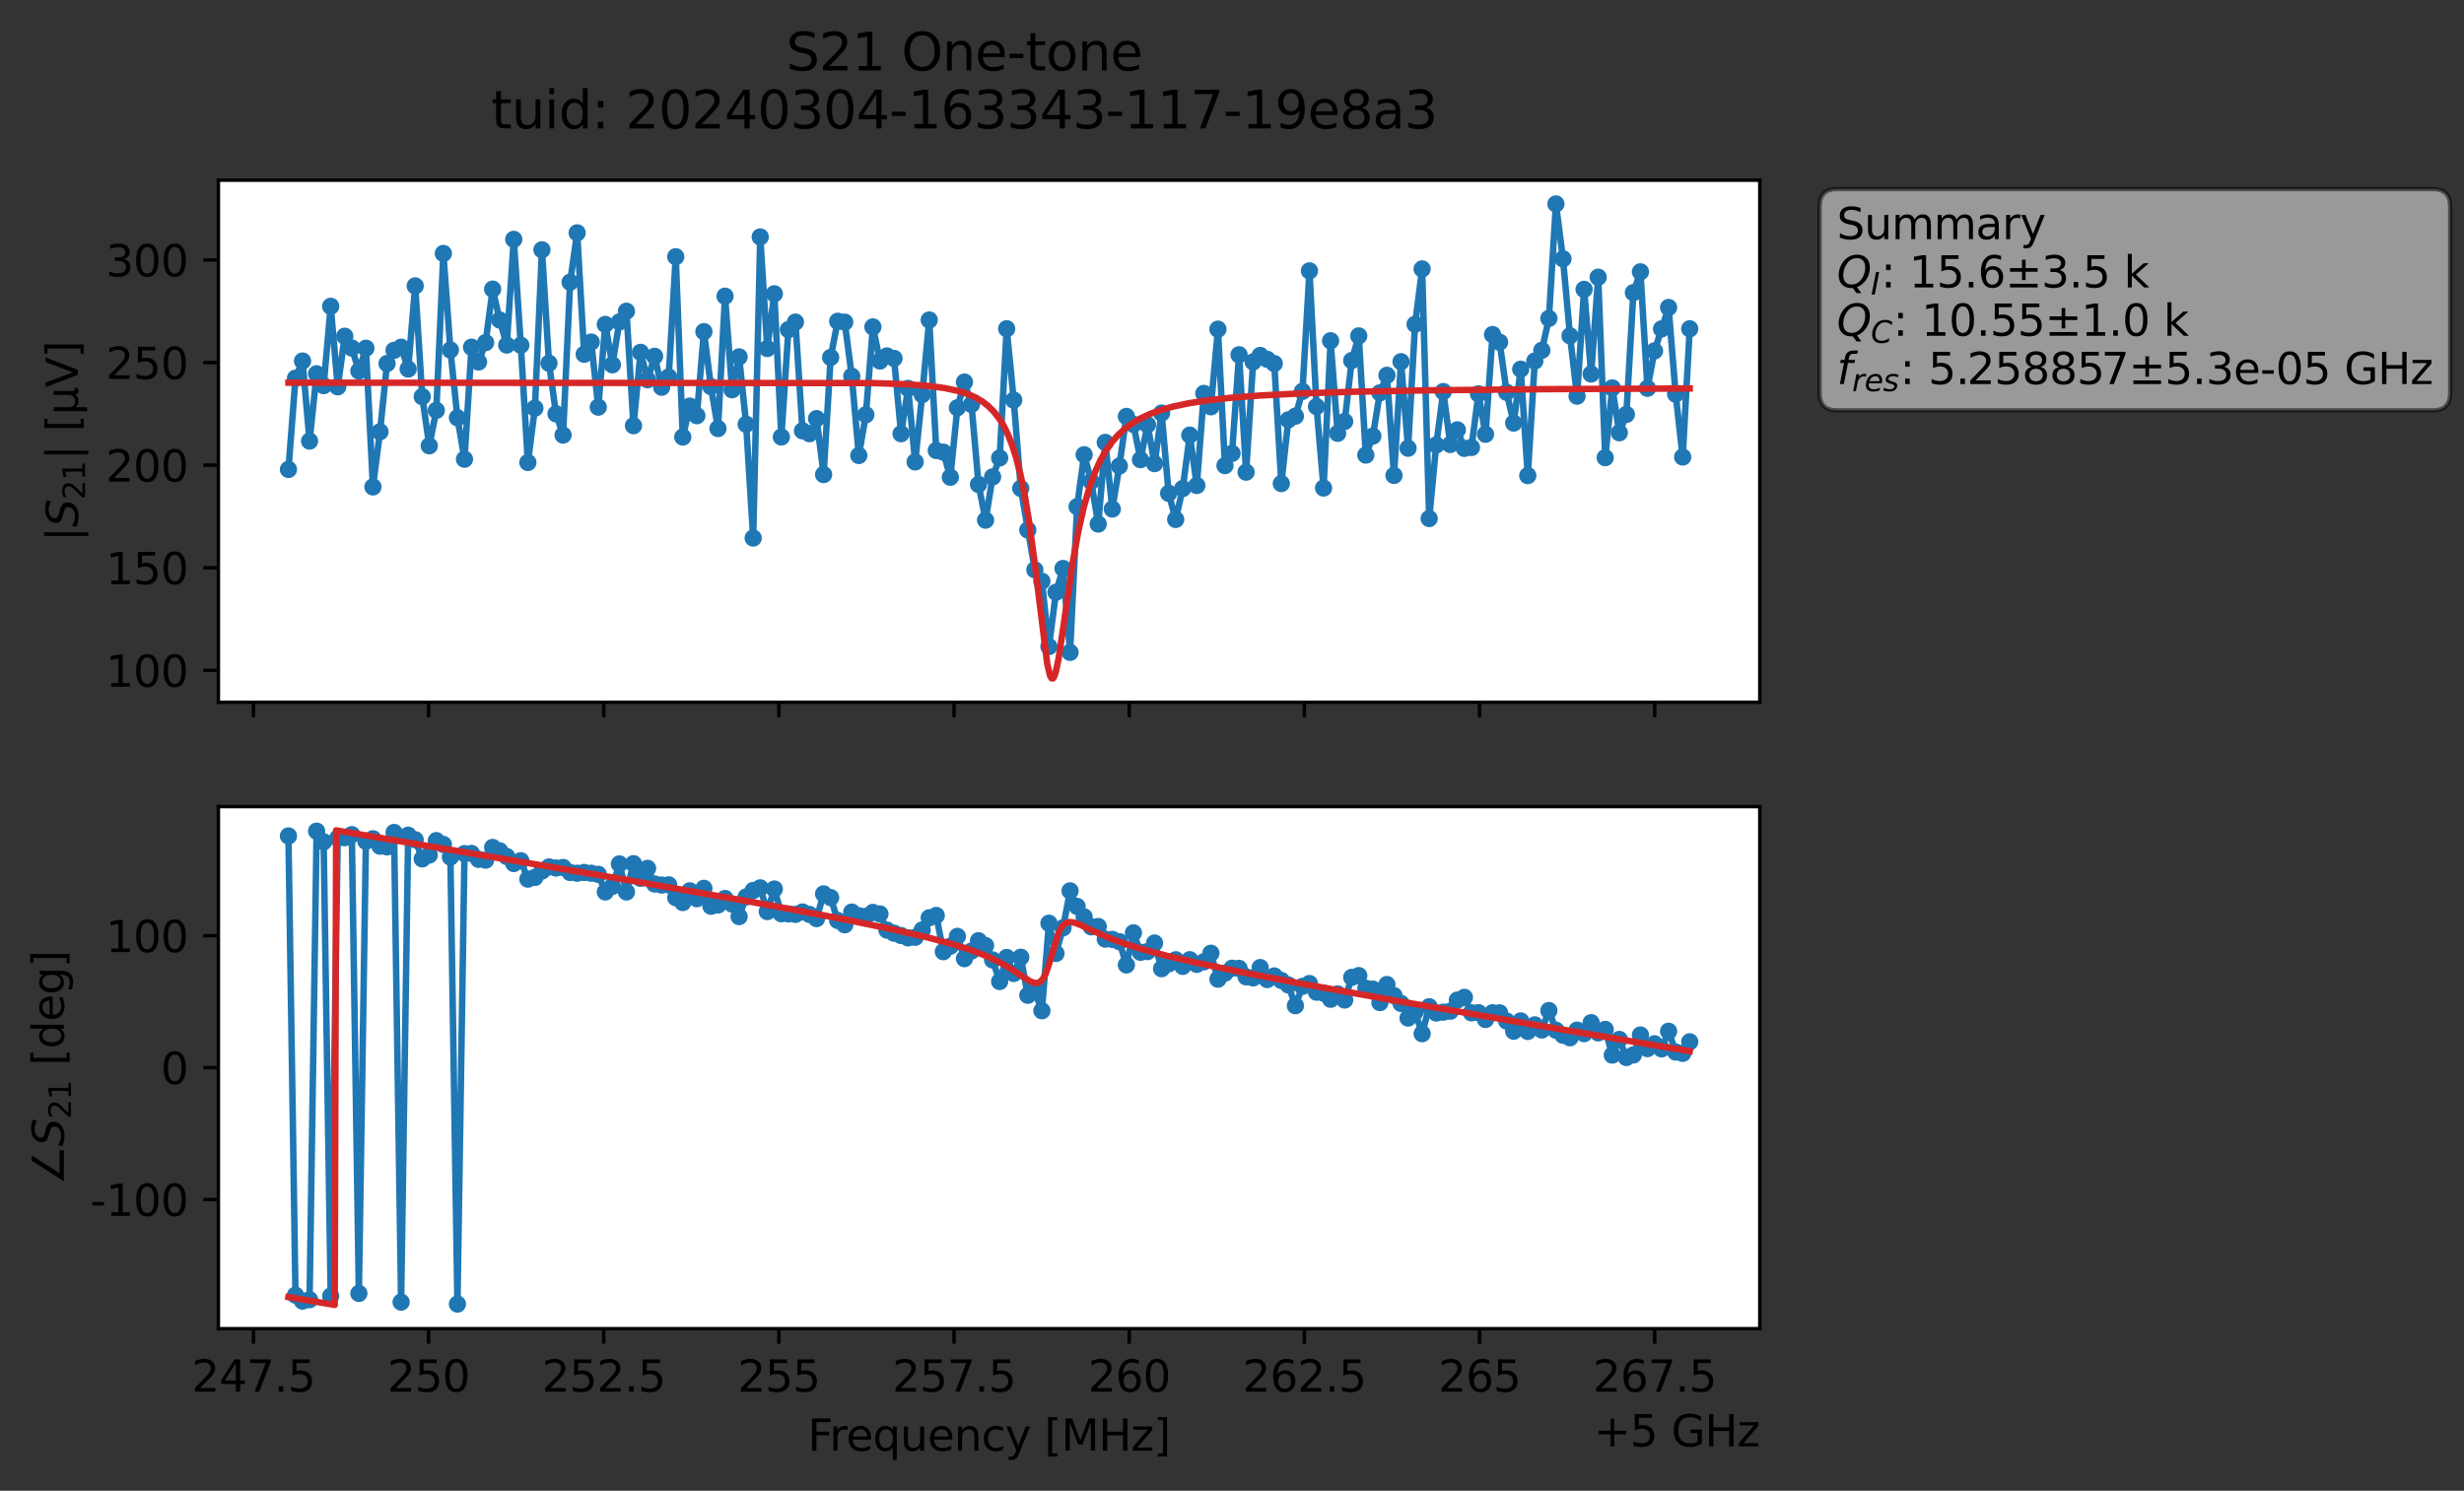 <?xml version="1.0" encoding="utf-8" standalone="no"?>
<!DOCTYPE svg PUBLIC "-//W3C//DTD SVG 1.1//EN"
  "http://www.w3.org/Graphics/SVG/1.1/DTD/svg11.dtd">
<svg xmlns:xlink="http://www.w3.org/1999/xlink" width="570.871pt" height="345.428pt" viewBox="0 0 570.871 345.428" xmlns="http://www.w3.org/2000/svg" version="1.1">
 <rect x="0" y="0" width="570.871" height="345.428" fill="#333333" stroke="none"/>
 <defs>
  <style type="text/css">*{stroke-linejoin: round; stroke-linecap: butt}</style>
 </defs>
 <g id="figure_1">
  <g id="patch_1">
   <path d="M 0 345.428 
L 570.871 345.428 
L 570.871 -0 
L 0 -0 
L 0 345.428 
z
" style="fill: none; opacity: 0"/>
  </g>
  <g id="axes_1">
   <g id="patch_2">
    <path d="M 50.595 162.72 
L 407.715 162.72 
L 407.715 41.76 
L 50.595 41.76 
z
" style="fill: #ffffff"/>
   </g>
   <g id="matplotlib.axis_1">
    <g id="xtick_1">
     <g id="line2d_1">
      <defs>
       <path id="m3030b70d0d" d="M 0 0 
L 0 3.5 
" style="stroke: #000000; stroke-width: 0.8"/>
      </defs>
      <g>
       <use xlink:href="#m3030b70d0d" x="58.712" y="162.72" style="stroke: #000000; stroke-width: 0.8"/>
      </g>
     </g>
    </g>
    <g id="xtick_2">
     <g id="line2d_2">
      <g>
       <use xlink:href="#m3030b70d0d" x="99.293" y="162.72" style="stroke: #000000; stroke-width: 0.8"/>
      </g>
     </g>
    </g>
    <g id="xtick_3">
     <g id="line2d_3">
      <g>
       <use xlink:href="#m3030b70d0d" x="139.875" y="162.72" style="stroke: #000000; stroke-width: 0.8"/>
      </g>
     </g>
    </g>
    <g id="xtick_4">
     <g id="line2d_4">
      <g>
       <use xlink:href="#m3030b70d0d" x="180.457" y="162.72" style="stroke: #000000; stroke-width: 0.8"/>
      </g>
     </g>
    </g>
    <g id="xtick_5">
     <g id="line2d_5">
      <g>
       <use xlink:href="#m3030b70d0d" x="221.039" y="162.72" style="stroke: #000000; stroke-width: 0.8"/>
      </g>
     </g>
    </g>
    <g id="xtick_6">
     <g id="line2d_6">
      <g>
       <use xlink:href="#m3030b70d0d" x="261.621" y="162.72" style="stroke: #000000; stroke-width: 0.8"/>
      </g>
     </g>
    </g>
    <g id="xtick_7">
     <g id="line2d_7">
      <g>
       <use xlink:href="#m3030b70d0d" x="302.203" y="162.72" style="stroke: #000000; stroke-width: 0.8"/>
      </g>
     </g>
    </g>
    <g id="xtick_8">
     <g id="line2d_8">
      <g>
       <use xlink:href="#m3030b70d0d" x="342.784" y="162.72" style="stroke: #000000; stroke-width: 0.8"/>
      </g>
     </g>
    </g>
    <g id="xtick_9">
     <g id="line2d_9">
      <g>
       <use xlink:href="#m3030b70d0d" x="383.366" y="162.72" style="stroke: #000000; stroke-width: 0.8"/>
      </g>
     </g>
    </g>
   </g>
   <g id="matplotlib.axis_2">
    <g id="ytick_1">
     <g id="line2d_10">
      <defs>
       <path id="m0de2683247" d="M 0 0 
L -3.5 0 
" style="stroke: #000000; stroke-width: 0.8"/>
      </defs>
      <g>
       <use xlink:href="#m0de2683247" x="50.595" y="155.336" style="stroke: #000000; stroke-width: 0.8"/>
      </g>
     </g>
     <g id="text_1">
      <!-- 100 -->
      <g transform="translate(24.508 159.135) scale(0.1 -0.1)">
       <defs>
        <path id="DejaVuSans-31" d="M 794 531 
L 1825 531 
L 1825 4091 
L 703 3866 
L 703 4441 
L 1819 4666 
L 2450 4666 
L 2450 531 
L 3481 531 
L 3481 0 
L 794 0 
L 794 531 
z
" transform="scale(0.016)"/>
        <path id="DejaVuSans-30" d="M 2034 4250 
Q 1547 4250 1301 3770 
Q 1056 3291 1056 2328 
Q 1056 1369 1301 889 
Q 1547 409 2034 409 
Q 2525 409 2770 889 
Q 3016 1369 3016 2328 
Q 3016 3291 2770 3770 
Q 2525 4250 2034 4250 
z
M 2034 4750 
Q 2819 4750 3233 4129 
Q 3647 3509 3647 2328 
Q 3647 1150 3233 529 
Q 2819 -91 2034 -91 
Q 1250 -91 836 529 
Q 422 1150 422 2328 
Q 422 3509 836 4129 
Q 1250 4750 2034 4750 
z
" transform="scale(0.016)"/>
       </defs>
       <use xlink:href="#DejaVuSans-31"/>
       <use xlink:href="#DejaVuSans-30" x="63.623"/>
       <use xlink:href="#DejaVuSans-30" x="127.246"/>
      </g>
     </g>
    </g>
    <g id="ytick_2">
     <g id="line2d_11">
      <g>
       <use xlink:href="#m0de2683247" x="50.595" y="131.562" style="stroke: #000000; stroke-width: 0.8"/>
      </g>
     </g>
     <g id="text_2">
      <!-- 150 -->
      <g transform="translate(24.508 135.361) scale(0.1 -0.1)">
       <defs>
        <path id="DejaVuSans-35" d="M 691 4666 
L 3169 4666 
L 3169 4134 
L 1269 4134 
L 1269 2991 
Q 1406 3038 1543 3061 
Q 1681 3084 1819 3084 
Q 2600 3084 3056 2656 
Q 3513 2228 3513 1497 
Q 3513 744 3044 326 
Q 2575 -91 1722 -91 
Q 1428 -91 1123 -41 
Q 819 9 494 109 
L 494 744 
Q 775 591 1075 516 
Q 1375 441 1709 441 
Q 2250 441 2565 725 
Q 2881 1009 2881 1497 
Q 2881 1984 2565 2268 
Q 2250 2553 1709 2553 
Q 1456 2553 1204 2497 
Q 953 2441 691 2322 
L 691 4666 
z
" transform="scale(0.016)"/>
       </defs>
       <use xlink:href="#DejaVuSans-31"/>
       <use xlink:href="#DejaVuSans-35" x="63.623"/>
       <use xlink:href="#DejaVuSans-30" x="127.246"/>
      </g>
     </g>
    </g>
    <g id="ytick_3">
     <g id="line2d_12">
      <g>
       <use xlink:href="#m0de2683247" x="50.595" y="107.788" style="stroke: #000000; stroke-width: 0.8"/>
      </g>
     </g>
     <g id="text_3">
      <!-- 200 -->
      <g transform="translate(24.508 111.587) scale(0.1 -0.1)">
       <defs>
        <path id="DejaVuSans-32" d="M 1228 531 
L 3431 531 
L 3431 0 
L 469 0 
L 469 531 
Q 828 903 1448 1529 
Q 2069 2156 2228 2338 
Q 2531 2678 2651 2914 
Q 2772 3150 2772 3378 
Q 2772 3750 2511 3984 
Q 2250 4219 1831 4219 
Q 1534 4219 1204 4116 
Q 875 4013 500 3803 
L 500 4441 
Q 881 4594 1212 4672 
Q 1544 4750 1819 4750 
Q 2544 4750 2975 4387 
Q 3406 4025 3406 3419 
Q 3406 3131 3298 2873 
Q 3191 2616 2906 2266 
Q 2828 2175 2409 1742 
Q 1991 1309 1228 531 
z
" transform="scale(0.016)"/>
       </defs>
       <use xlink:href="#DejaVuSans-32"/>
       <use xlink:href="#DejaVuSans-30" x="63.623"/>
       <use xlink:href="#DejaVuSans-30" x="127.246"/>
      </g>
     </g>
    </g>
    <g id="ytick_4">
     <g id="line2d_13">
      <g>
       <use xlink:href="#m0de2683247" x="50.595" y="84.014" style="stroke: #000000; stroke-width: 0.8"/>
      </g>
     </g>
     <g id="text_4">
      <!-- 250 -->
      <g transform="translate(24.508 87.813) scale(0.1 -0.1)">
       <use xlink:href="#DejaVuSans-32"/>
       <use xlink:href="#DejaVuSans-35" x="63.623"/>
       <use xlink:href="#DejaVuSans-30" x="127.246"/>
      </g>
     </g>
    </g>
    <g id="ytick_5">
     <g id="line2d_14">
      <g>
       <use xlink:href="#m0de2683247" x="50.595" y="60.24" style="stroke: #000000; stroke-width: 0.8"/>
      </g>
     </g>
     <g id="text_5">
      <!-- 300 -->
      <g transform="translate(24.508 64.039) scale(0.1 -0.1)">
       <defs>
        <path id="DejaVuSans-33" d="M 2597 2516 
Q 3050 2419 3304 2112 
Q 3559 1806 3559 1356 
Q 3559 666 3084 287 
Q 2609 -91 1734 -91 
Q 1441 -91 1130 -33 
Q 819 25 488 141 
L 488 750 
Q 750 597 1062 519 
Q 1375 441 1716 441 
Q 2309 441 2620 675 
Q 2931 909 2931 1356 
Q 2931 1769 2642 2001 
Q 2353 2234 1838 2234 
L 1294 2234 
L 1294 2753 
L 1863 2753 
Q 2328 2753 2575 2939 
Q 2822 3125 2822 3475 
Q 2822 3834 2567 4026 
Q 2313 4219 1838 4219 
Q 1578 4219 1281 4162 
Q 984 4106 628 3988 
L 628 4550 
Q 988 4650 1302 4700 
Q 1616 4750 1894 4750 
Q 2613 4750 3031 4423 
Q 3450 4097 3450 3541 
Q 3450 3153 3228 2886 
Q 3006 2619 2597 2516 
z
" transform="scale(0.016)"/>
       </defs>
       <use xlink:href="#DejaVuSans-33"/>
       <use xlink:href="#DejaVuSans-30" x="63.623"/>
       <use xlink:href="#DejaVuSans-30" x="127.246"/>
      </g>
     </g>
    </g>
    <g id="text_6">
     <!-- $|S_{21}|$ [μV] -->
     <g transform="translate(18.108 125.49) rotate(-90) scale(0.1 -0.1)">
      <defs>
       <path id="DejaVuSans-7c" d="M 1344 4891 
L 1344 -1509 
L 813 -1509 
L 813 4891 
L 1344 4891 
z
" transform="scale(0.016)"/>
       <path id="DejaVuSans-Oblique-53" d="M 3859 4513 
L 3738 3897 
Q 3422 4066 3111 4152 
Q 2800 4238 2509 4238 
Q 1944 4238 1609 3991 
Q 1275 3744 1275 3334 
Q 1275 3109 1398 2989 
Q 1522 2869 2034 2731 
L 2413 2638 
Q 3053 2472 3303 2217 
Q 3553 1963 3553 1503 
Q 3553 797 2998 353 
Q 2444 -91 1538 -91 
Q 1166 -91 791 -17 
Q 416 56 38 206 
L 166 856 
Q 513 641 861 531 
Q 1209 422 1556 422 
Q 2147 422 2503 684 
Q 2859 947 2859 1369 
Q 2859 1650 2717 1795 
Q 2575 1941 2106 2059 
L 1728 2156 
Q 1081 2325 845 2545 
Q 609 2766 609 3163 
Q 609 3859 1145 4304 
Q 1681 4750 2541 4750 
Q 2875 4750 3203 4690 
Q 3531 4631 3859 4513 
z
" transform="scale(0.016)"/>
       <path id="DejaVuSans-20" transform="scale(0.016)"/>
       <path id="DejaVuSans-5b" d="M 550 4863 
L 1875 4863 
L 1875 4416 
L 1125 4416 
L 1125 -397 
L 1875 -397 
L 1875 -844 
L 550 -844 
L 550 4863 
z
" transform="scale(0.016)"/>
       <path id="DejaVuSans-3bc" d="M 544 -1331 
L 544 3500 
L 1119 3500 
L 1119 1325 
Q 1119 872 1334 640 
Q 1550 409 1972 409 
Q 2434 409 2667 671 
Q 2900 934 2900 1459 
L 2900 3500 
L 3475 3500 
L 3475 806 
Q 3475 619 3529 530 
Q 3584 441 3700 441 
Q 3728 441 3778 458 
Q 3828 475 3916 513 
L 3916 50 
Q 3788 -22 3673 -56 
Q 3559 -91 3450 -91 
Q 3234 -91 3106 31 
Q 2978 153 2931 403 
Q 2775 156 2548 32 
Q 2322 -91 2016 -91 
Q 1697 -91 1473 31 
Q 1250 153 1119 397 
L 1119 -1331 
L 544 -1331 
z
" transform="scale(0.016)"/>
       <path id="DejaVuSans-56" d="M 1831 0 
L 50 4666 
L 709 4666 
L 2188 738 
L 3669 4666 
L 4325 4666 
L 2547 0 
L 1831 0 
z
" transform="scale(0.016)"/>
       <path id="DejaVuSans-5d" d="M 1947 4863 
L 1947 -844 
L 622 -844 
L 622 -397 
L 1369 -397 
L 1369 4416 
L 622 4416 
L 622 4863 
L 1947 4863 
z
" transform="scale(0.016)"/>
      </defs>
      <use xlink:href="#DejaVuSans-7c" transform="translate(0 0.578)"/>
      <use xlink:href="#DejaVuSans-Oblique-53" transform="translate(33.691 0.578)"/>
      <use xlink:href="#DejaVuSans-32" transform="translate(97.168 -15.828) scale(0.7)"/>
      <use xlink:href="#DejaVuSans-31" transform="translate(141.704 -15.828) scale(0.7)"/>
      <use xlink:href="#DejaVuSans-7c" transform="translate(188.975 0.578)"/>
      <use xlink:href="#DejaVuSans-20" transform="translate(222.666 0.578)"/>
      <use xlink:href="#DejaVuSans-5b" transform="translate(254.453 0.578)"/>
      <use xlink:href="#DejaVuSans-3bc" transform="translate(293.467 0.578)"/>
      <use xlink:href="#DejaVuSans-56" transform="translate(357.09 0.578)"/>
      <use xlink:href="#DejaVuSans-5d" transform="translate(425.498 0.578)"/>
     </g>
    </g>
   </g>
   <g id="line2d_15">
    <path d="M 66.828 108.774 
L 68.459 87.639 
L 70.091 83.655 
L 71.722 102.207 
L 73.354 86.611 
L 74.985 89.353 
L 76.617 70.977 
L 78.248 89.628 
L 79.879 77.915 
L 81.511 80.641 
L 83.142 85.973 
L 84.774 80.689 
L 86.405 112.824 
L 88.037 100.044 
L 89.668 84.236 
L 91.299 81.177 
L 92.931 80.453 
L 94.562 85.511 
L 96.194 66.252 
L 97.825 91.912 
L 99.457 103.302 
L 101.088 95.086 
L 102.719 58.733 
L 104.351 81.103 
L 105.982 96.803 
L 107.614 106.407 
L 109.245 80.45 
L 110.877 83.877 
L 112.508 79.378 
L 114.14 66.998 
L 115.771 74.15 
L 117.402 79.957 
L 119.034 55.46 
L 120.665 79.999 
L 122.297 107.171 
L 123.928 94.577 
L 125.56 57.883 
L 127.191 84.172 
L 128.822 95.89 
L 130.454 100.815 
L 132.085 65.39 
L 133.717 53.952 
L 135.348 82.092 
L 136.98 79.269 
L 138.611 94.344 
L 140.242 75.175 
L 141.874 84.522 
L 143.505 74.594 
L 145.137 72.117 
L 146.768 98.638 
L 148.4 81.642 
L 150.031 87.998 
L 151.662 82.558 
L 153.294 89.723 
L 154.925 87.338 
L 156.557 59.485 
L 158.188 101.269 
L 159.82 94.104 
L 161.451 96.322 
L 163.082 76.852 
L 164.714 89.593 
L 166.345 99.299 
L 167.977 68.632 
L 169.608 90.317 
L 171.24 82.693 
L 172.871 98.316 
L 174.502 124.668 
L 176.134 54.903 
L 177.765 80.755 
L 179.397 68.077 
L 181.028 101.256 
L 182.66 76.378 
L 184.291 74.636 
L 185.922 99.826 
L 187.554 100.494 
L 189.185 97 
L 190.817 109.968 
L 192.448 82.818 
L 194.08 74.442 
L 195.711 74.651 
L 197.342 87.185 
L 198.974 105.544 
L 200.605 96.095 
L 202.237 75.75 
L 203.868 83.656 
L 205.5 82.478 
L 207.131 83.049 
L 208.762 100.499 
L 210.394 90.005 
L 212.025 107.033 
L 213.657 91.435 
L 215.288 74.151 
L 216.92 104.389 
L 218.551 104.77 
L 220.182 110.584 
L 221.814 94.485 
L 223.445 88.538 
L 225.077 93.708 
L 226.708 112.249 
L 228.34 120.528 
L 229.971 110.507 
L 231.602 106.109 
L 233.234 76.181 
L 234.865 92.71 
L 236.497 113.171 
L 239.76 132.036 
L 241.391 134.687 
L 243.022 149.825 
L 244.654 137.237 
L 246.285 131.725 
L 247.917 151.168 
L 249.548 117.41 
L 251.18 105.373 
L 252.811 111.571 
L 254.442 121.428 
L 256.074 102.515 
L 257.705 117.95 
L 259.337 107.984 
L 260.968 96.494 
L 262.6 98.344 
L 264.231 106.515 
L 265.862 98.427 
L 267.494 107.433 
L 269.125 95.712 
L 270.757 114.299 
L 272.388 120.37 
L 274.02 113.201 
L 275.651 100.828 
L 277.282 112.502 
L 278.914 91.164 
L 280.545 94.263 
L 282.177 76.277 
L 283.808 107.891 
L 285.44 105.059 
L 287.071 82.208 
L 288.703 109.406 
L 290.334 83.843 
L 291.965 82.365 
L 295.228 84.244 
L 296.86 112.048 
L 298.491 97.276 
L 300.123 96.433 
L 301.754 90.693 
L 303.385 62.769 
L 305.017 94.207 
L 306.648 113.082 
L 308.28 78.967 
L 309.911 100.407 
L 311.543 97.66 
L 313.174 83.544 
L 314.805 77.838 
L 316.437 105.452 
L 318.068 101.06 
L 319.7 91.023 
L 321.331 86.96 
L 322.963 110.166 
L 324.594 83.819 
L 326.225 103.86 
L 327.857 75.146 
L 329.488 62.316 
L 331.12 120.151 
L 332.751 103.109 
L 334.383 90.735 
L 336.014 102.995 
L 337.645 99.612 
L 339.277 103.899 
L 340.908 103.69 
L 342.54 91.266 
L 344.171 100.627 
L 345.803 77.517 
L 347.434 79.285 
L 349.065 90.899 
L 350.697 98.032 
L 352.328 85.555 
L 353.96 110.205 
L 355.591 83.657 
L 357.223 81.172 
L 358.854 73.787 
L 360.485 47.258 
L 362.117 59.977 
L 363.748 77.817 
L 365.38 91.798 
L 367.011 67.049 
L 368.643 86.661 
L 370.274 64.233 
L 371.905 106.047 
L 373.537 89.892 
L 375.168 100.276 
L 376.8 96.029 
L 378.431 67.814 
L 380.063 62.991 
L 381.694 89.976 
L 383.325 81.309 
L 386.588 71.252 
L 388.22 91.328 
L 389.851 105.894 
L 391.483 76.192 
L 391.483 76.192 
" clip-path="url(#pa18ac5d204)" style="fill: none; stroke: #1f77b4; stroke-width: 1.5; stroke-linecap: square"/>
    <defs>
     <path id="m672a490068" d="M 0 1.5 
C 0.398 1.5 0.779 1.342 1.061 1.061 
C 1.342 0.779 1.5 0.398 1.5 0 
C 1.5 -0.398 1.342 -0.779 1.061 -1.061 
C 0.779 -1.342 0.398 -1.5 0 -1.5 
C -0.398 -1.5 -0.779 -1.342 -1.061 -1.061 
C -1.342 -0.779 -1.5 -0.398 -1.5 0 
C -1.5 0.398 -1.342 0.779 -1.061 1.061 
C -0.779 1.342 -0.398 1.5 0 1.5 
z
" style="stroke: #1f77b4"/>
    </defs>
    <g clip-path="url(#pa18ac5d204)">
     <use xlink:href="#m672a490068" x="66.828" y="108.774" style="fill: #1f77b4; stroke: #1f77b4"/>
     <use xlink:href="#m672a490068" x="68.459" y="87.639" style="fill: #1f77b4; stroke: #1f77b4"/>
     <use xlink:href="#m672a490068" x="70.091" y="83.655" style="fill: #1f77b4; stroke: #1f77b4"/>
     <use xlink:href="#m672a490068" x="71.722" y="102.207" style="fill: #1f77b4; stroke: #1f77b4"/>
     <use xlink:href="#m672a490068" x="73.354" y="86.611" style="fill: #1f77b4; stroke: #1f77b4"/>
     <use xlink:href="#m672a490068" x="74.985" y="89.353" style="fill: #1f77b4; stroke: #1f77b4"/>
     <use xlink:href="#m672a490068" x="76.617" y="70.977" style="fill: #1f77b4; stroke: #1f77b4"/>
     <use xlink:href="#m672a490068" x="78.248" y="89.628" style="fill: #1f77b4; stroke: #1f77b4"/>
     <use xlink:href="#m672a490068" x="79.879" y="77.915" style="fill: #1f77b4; stroke: #1f77b4"/>
     <use xlink:href="#m672a490068" x="81.511" y="80.641" style="fill: #1f77b4; stroke: #1f77b4"/>
     <use xlink:href="#m672a490068" x="83.142" y="85.973" style="fill: #1f77b4; stroke: #1f77b4"/>
     <use xlink:href="#m672a490068" x="84.774" y="80.689" style="fill: #1f77b4; stroke: #1f77b4"/>
     <use xlink:href="#m672a490068" x="86.405" y="112.824" style="fill: #1f77b4; stroke: #1f77b4"/>
     <use xlink:href="#m672a490068" x="88.037" y="100.044" style="fill: #1f77b4; stroke: #1f77b4"/>
     <use xlink:href="#m672a490068" x="89.668" y="84.236" style="fill: #1f77b4; stroke: #1f77b4"/>
     <use xlink:href="#m672a490068" x="91.299" y="81.177" style="fill: #1f77b4; stroke: #1f77b4"/>
     <use xlink:href="#m672a490068" x="92.931" y="80.453" style="fill: #1f77b4; stroke: #1f77b4"/>
     <use xlink:href="#m672a490068" x="94.562" y="85.511" style="fill: #1f77b4; stroke: #1f77b4"/>
     <use xlink:href="#m672a490068" x="96.194" y="66.252" style="fill: #1f77b4; stroke: #1f77b4"/>
     <use xlink:href="#m672a490068" x="97.825" y="91.912" style="fill: #1f77b4; stroke: #1f77b4"/>
     <use xlink:href="#m672a490068" x="99.457" y="103.302" style="fill: #1f77b4; stroke: #1f77b4"/>
     <use xlink:href="#m672a490068" x="101.088" y="95.086" style="fill: #1f77b4; stroke: #1f77b4"/>
     <use xlink:href="#m672a490068" x="102.719" y="58.733" style="fill: #1f77b4; stroke: #1f77b4"/>
     <use xlink:href="#m672a490068" x="104.351" y="81.103" style="fill: #1f77b4; stroke: #1f77b4"/>
     <use xlink:href="#m672a490068" x="105.982" y="96.803" style="fill: #1f77b4; stroke: #1f77b4"/>
     <use xlink:href="#m672a490068" x="107.614" y="106.407" style="fill: #1f77b4; stroke: #1f77b4"/>
     <use xlink:href="#m672a490068" x="109.245" y="80.45" style="fill: #1f77b4; stroke: #1f77b4"/>
     <use xlink:href="#m672a490068" x="110.877" y="83.877" style="fill: #1f77b4; stroke: #1f77b4"/>
     <use xlink:href="#m672a490068" x="112.508" y="79.378" style="fill: #1f77b4; stroke: #1f77b4"/>
     <use xlink:href="#m672a490068" x="114.14" y="66.998" style="fill: #1f77b4; stroke: #1f77b4"/>
     <use xlink:href="#m672a490068" x="115.771" y="74.15" style="fill: #1f77b4; stroke: #1f77b4"/>
     <use xlink:href="#m672a490068" x="117.402" y="79.957" style="fill: #1f77b4; stroke: #1f77b4"/>
     <use xlink:href="#m672a490068" x="119.034" y="55.46" style="fill: #1f77b4; stroke: #1f77b4"/>
     <use xlink:href="#m672a490068" x="120.665" y="79.999" style="fill: #1f77b4; stroke: #1f77b4"/>
     <use xlink:href="#m672a490068" x="122.297" y="107.171" style="fill: #1f77b4; stroke: #1f77b4"/>
     <use xlink:href="#m672a490068" x="123.928" y="94.577" style="fill: #1f77b4; stroke: #1f77b4"/>
     <use xlink:href="#m672a490068" x="125.56" y="57.883" style="fill: #1f77b4; stroke: #1f77b4"/>
     <use xlink:href="#m672a490068" x="127.191" y="84.172" style="fill: #1f77b4; stroke: #1f77b4"/>
     <use xlink:href="#m672a490068" x="128.822" y="95.89" style="fill: #1f77b4; stroke: #1f77b4"/>
     <use xlink:href="#m672a490068" x="130.454" y="100.815" style="fill: #1f77b4; stroke: #1f77b4"/>
     <use xlink:href="#m672a490068" x="132.085" y="65.39" style="fill: #1f77b4; stroke: #1f77b4"/>
     <use xlink:href="#m672a490068" x="133.717" y="53.952" style="fill: #1f77b4; stroke: #1f77b4"/>
     <use xlink:href="#m672a490068" x="135.348" y="82.092" style="fill: #1f77b4; stroke: #1f77b4"/>
     <use xlink:href="#m672a490068" x="136.98" y="79.269" style="fill: #1f77b4; stroke: #1f77b4"/>
     <use xlink:href="#m672a490068" x="138.611" y="94.344" style="fill: #1f77b4; stroke: #1f77b4"/>
     <use xlink:href="#m672a490068" x="140.242" y="75.175" style="fill: #1f77b4; stroke: #1f77b4"/>
     <use xlink:href="#m672a490068" x="141.874" y="84.522" style="fill: #1f77b4; stroke: #1f77b4"/>
     <use xlink:href="#m672a490068" x="143.505" y="74.594" style="fill: #1f77b4; stroke: #1f77b4"/>
     <use xlink:href="#m672a490068" x="145.137" y="72.117" style="fill: #1f77b4; stroke: #1f77b4"/>
     <use xlink:href="#m672a490068" x="146.768" y="98.638" style="fill: #1f77b4; stroke: #1f77b4"/>
     <use xlink:href="#m672a490068" x="148.4" y="81.642" style="fill: #1f77b4; stroke: #1f77b4"/>
     <use xlink:href="#m672a490068" x="150.031" y="87.998" style="fill: #1f77b4; stroke: #1f77b4"/>
     <use xlink:href="#m672a490068" x="151.662" y="82.558" style="fill: #1f77b4; stroke: #1f77b4"/>
     <use xlink:href="#m672a490068" x="153.294" y="89.723" style="fill: #1f77b4; stroke: #1f77b4"/>
     <use xlink:href="#m672a490068" x="154.925" y="87.338" style="fill: #1f77b4; stroke: #1f77b4"/>
     <use xlink:href="#m672a490068" x="156.557" y="59.485" style="fill: #1f77b4; stroke: #1f77b4"/>
     <use xlink:href="#m672a490068" x="158.188" y="101.269" style="fill: #1f77b4; stroke: #1f77b4"/>
     <use xlink:href="#m672a490068" x="159.82" y="94.104" style="fill: #1f77b4; stroke: #1f77b4"/>
     <use xlink:href="#m672a490068" x="161.451" y="96.322" style="fill: #1f77b4; stroke: #1f77b4"/>
     <use xlink:href="#m672a490068" x="163.082" y="76.852" style="fill: #1f77b4; stroke: #1f77b4"/>
     <use xlink:href="#m672a490068" x="164.714" y="89.593" style="fill: #1f77b4; stroke: #1f77b4"/>
     <use xlink:href="#m672a490068" x="166.345" y="99.299" style="fill: #1f77b4; stroke: #1f77b4"/>
     <use xlink:href="#m672a490068" x="167.977" y="68.632" style="fill: #1f77b4; stroke: #1f77b4"/>
     <use xlink:href="#m672a490068" x="169.608" y="90.317" style="fill: #1f77b4; stroke: #1f77b4"/>
     <use xlink:href="#m672a490068" x="171.24" y="82.693" style="fill: #1f77b4; stroke: #1f77b4"/>
     <use xlink:href="#m672a490068" x="172.871" y="98.316" style="fill: #1f77b4; stroke: #1f77b4"/>
     <use xlink:href="#m672a490068" x="174.502" y="124.668" style="fill: #1f77b4; stroke: #1f77b4"/>
     <use xlink:href="#m672a490068" x="176.134" y="54.903" style="fill: #1f77b4; stroke: #1f77b4"/>
     <use xlink:href="#m672a490068" x="177.765" y="80.755" style="fill: #1f77b4; stroke: #1f77b4"/>
     <use xlink:href="#m672a490068" x="179.397" y="68.077" style="fill: #1f77b4; stroke: #1f77b4"/>
     <use xlink:href="#m672a490068" x="181.028" y="101.256" style="fill: #1f77b4; stroke: #1f77b4"/>
     <use xlink:href="#m672a490068" x="182.66" y="76.378" style="fill: #1f77b4; stroke: #1f77b4"/>
     <use xlink:href="#m672a490068" x="184.291" y="74.636" style="fill: #1f77b4; stroke: #1f77b4"/>
     <use xlink:href="#m672a490068" x="185.922" y="99.826" style="fill: #1f77b4; stroke: #1f77b4"/>
     <use xlink:href="#m672a490068" x="187.554" y="100.494" style="fill: #1f77b4; stroke: #1f77b4"/>
     <use xlink:href="#m672a490068" x="189.185" y="97" style="fill: #1f77b4; stroke: #1f77b4"/>
     <use xlink:href="#m672a490068" x="190.817" y="109.968" style="fill: #1f77b4; stroke: #1f77b4"/>
     <use xlink:href="#m672a490068" x="192.448" y="82.818" style="fill: #1f77b4; stroke: #1f77b4"/>
     <use xlink:href="#m672a490068" x="194.08" y="74.442" style="fill: #1f77b4; stroke: #1f77b4"/>
     <use xlink:href="#m672a490068" x="195.711" y="74.651" style="fill: #1f77b4; stroke: #1f77b4"/>
     <use xlink:href="#m672a490068" x="197.342" y="87.185" style="fill: #1f77b4; stroke: #1f77b4"/>
     <use xlink:href="#m672a490068" x="198.974" y="105.544" style="fill: #1f77b4; stroke: #1f77b4"/>
     <use xlink:href="#m672a490068" x="200.605" y="96.095" style="fill: #1f77b4; stroke: #1f77b4"/>
     <use xlink:href="#m672a490068" x="202.237" y="75.75" style="fill: #1f77b4; stroke: #1f77b4"/>
     <use xlink:href="#m672a490068" x="203.868" y="83.656" style="fill: #1f77b4; stroke: #1f77b4"/>
     <use xlink:href="#m672a490068" x="205.5" y="82.478" style="fill: #1f77b4; stroke: #1f77b4"/>
     <use xlink:href="#m672a490068" x="207.131" y="83.049" style="fill: #1f77b4; stroke: #1f77b4"/>
     <use xlink:href="#m672a490068" x="208.762" y="100.499" style="fill: #1f77b4; stroke: #1f77b4"/>
     <use xlink:href="#m672a490068" x="210.394" y="90.005" style="fill: #1f77b4; stroke: #1f77b4"/>
     <use xlink:href="#m672a490068" x="212.025" y="107.033" style="fill: #1f77b4; stroke: #1f77b4"/>
     <use xlink:href="#m672a490068" x="213.657" y="91.435" style="fill: #1f77b4; stroke: #1f77b4"/>
     <use xlink:href="#m672a490068" x="215.288" y="74.151" style="fill: #1f77b4; stroke: #1f77b4"/>
     <use xlink:href="#m672a490068" x="216.92" y="104.389" style="fill: #1f77b4; stroke: #1f77b4"/>
     <use xlink:href="#m672a490068" x="218.551" y="104.77" style="fill: #1f77b4; stroke: #1f77b4"/>
     <use xlink:href="#m672a490068" x="220.182" y="110.584" style="fill: #1f77b4; stroke: #1f77b4"/>
     <use xlink:href="#m672a490068" x="221.814" y="94.485" style="fill: #1f77b4; stroke: #1f77b4"/>
     <use xlink:href="#m672a490068" x="223.445" y="88.538" style="fill: #1f77b4; stroke: #1f77b4"/>
     <use xlink:href="#m672a490068" x="225.077" y="93.708" style="fill: #1f77b4; stroke: #1f77b4"/>
     <use xlink:href="#m672a490068" x="226.708" y="112.249" style="fill: #1f77b4; stroke: #1f77b4"/>
     <use xlink:href="#m672a490068" x="228.34" y="120.528" style="fill: #1f77b4; stroke: #1f77b4"/>
     <use xlink:href="#m672a490068" x="229.971" y="110.507" style="fill: #1f77b4; stroke: #1f77b4"/>
     <use xlink:href="#m672a490068" x="231.602" y="106.109" style="fill: #1f77b4; stroke: #1f77b4"/>
     <use xlink:href="#m672a490068" x="233.234" y="76.181" style="fill: #1f77b4; stroke: #1f77b4"/>
     <use xlink:href="#m672a490068" x="234.865" y="92.71" style="fill: #1f77b4; stroke: #1f77b4"/>
     <use xlink:href="#m672a490068" x="236.497" y="113.171" style="fill: #1f77b4; stroke: #1f77b4"/>
     <use xlink:href="#m672a490068" x="238.128" y="122.811" style="fill: #1f77b4; stroke: #1f77b4"/>
     <use xlink:href="#m672a490068" x="239.76" y="132.036" style="fill: #1f77b4; stroke: #1f77b4"/>
     <use xlink:href="#m672a490068" x="241.391" y="134.687" style="fill: #1f77b4; stroke: #1f77b4"/>
     <use xlink:href="#m672a490068" x="243.022" y="149.825" style="fill: #1f77b4; stroke: #1f77b4"/>
     <use xlink:href="#m672a490068" x="244.654" y="137.237" style="fill: #1f77b4; stroke: #1f77b4"/>
     <use xlink:href="#m672a490068" x="246.285" y="131.725" style="fill: #1f77b4; stroke: #1f77b4"/>
     <use xlink:href="#m672a490068" x="247.917" y="151.168" style="fill: #1f77b4; stroke: #1f77b4"/>
     <use xlink:href="#m672a490068" x="249.548" y="117.41" style="fill: #1f77b4; stroke: #1f77b4"/>
     <use xlink:href="#m672a490068" x="251.18" y="105.373" style="fill: #1f77b4; stroke: #1f77b4"/>
     <use xlink:href="#m672a490068" x="252.811" y="111.571" style="fill: #1f77b4; stroke: #1f77b4"/>
     <use xlink:href="#m672a490068" x="254.442" y="121.428" style="fill: #1f77b4; stroke: #1f77b4"/>
     <use xlink:href="#m672a490068" x="256.074" y="102.515" style="fill: #1f77b4; stroke: #1f77b4"/>
     <use xlink:href="#m672a490068" x="257.705" y="117.95" style="fill: #1f77b4; stroke: #1f77b4"/>
     <use xlink:href="#m672a490068" x="259.337" y="107.984" style="fill: #1f77b4; stroke: #1f77b4"/>
     <use xlink:href="#m672a490068" x="260.968" y="96.494" style="fill: #1f77b4; stroke: #1f77b4"/>
     <use xlink:href="#m672a490068" x="262.6" y="98.344" style="fill: #1f77b4; stroke: #1f77b4"/>
     <use xlink:href="#m672a490068" x="264.231" y="106.515" style="fill: #1f77b4; stroke: #1f77b4"/>
     <use xlink:href="#m672a490068" x="265.862" y="98.427" style="fill: #1f77b4; stroke: #1f77b4"/>
     <use xlink:href="#m672a490068" x="267.494" y="107.433" style="fill: #1f77b4; stroke: #1f77b4"/>
     <use xlink:href="#m672a490068" x="269.125" y="95.712" style="fill: #1f77b4; stroke: #1f77b4"/>
     <use xlink:href="#m672a490068" x="270.757" y="114.299" style="fill: #1f77b4; stroke: #1f77b4"/>
     <use xlink:href="#m672a490068" x="272.388" y="120.37" style="fill: #1f77b4; stroke: #1f77b4"/>
     <use xlink:href="#m672a490068" x="274.02" y="113.201" style="fill: #1f77b4; stroke: #1f77b4"/>
     <use xlink:href="#m672a490068" x="275.651" y="100.828" style="fill: #1f77b4; stroke: #1f77b4"/>
     <use xlink:href="#m672a490068" x="277.282" y="112.502" style="fill: #1f77b4; stroke: #1f77b4"/>
     <use xlink:href="#m672a490068" x="278.914" y="91.164" style="fill: #1f77b4; stroke: #1f77b4"/>
     <use xlink:href="#m672a490068" x="280.545" y="94.263" style="fill: #1f77b4; stroke: #1f77b4"/>
     <use xlink:href="#m672a490068" x="282.177" y="76.277" style="fill: #1f77b4; stroke: #1f77b4"/>
     <use xlink:href="#m672a490068" x="283.808" y="107.891" style="fill: #1f77b4; stroke: #1f77b4"/>
     <use xlink:href="#m672a490068" x="285.44" y="105.059" style="fill: #1f77b4; stroke: #1f77b4"/>
     <use xlink:href="#m672a490068" x="287.071" y="82.208" style="fill: #1f77b4; stroke: #1f77b4"/>
     <use xlink:href="#m672a490068" x="288.703" y="109.406" style="fill: #1f77b4; stroke: #1f77b4"/>
     <use xlink:href="#m672a490068" x="290.334" y="83.843" style="fill: #1f77b4; stroke: #1f77b4"/>
     <use xlink:href="#m672a490068" x="291.965" y="82.365" style="fill: #1f77b4; stroke: #1f77b4"/>
     <use xlink:href="#m672a490068" x="293.597" y="83.262" style="fill: #1f77b4; stroke: #1f77b4"/>
     <use xlink:href="#m672a490068" x="295.228" y="84.244" style="fill: #1f77b4; stroke: #1f77b4"/>
     <use xlink:href="#m672a490068" x="296.86" y="112.048" style="fill: #1f77b4; stroke: #1f77b4"/>
     <use xlink:href="#m672a490068" x="298.491" y="97.276" style="fill: #1f77b4; stroke: #1f77b4"/>
     <use xlink:href="#m672a490068" x="300.123" y="96.433" style="fill: #1f77b4; stroke: #1f77b4"/>
     <use xlink:href="#m672a490068" x="301.754" y="90.693" style="fill: #1f77b4; stroke: #1f77b4"/>
     <use xlink:href="#m672a490068" x="303.385" y="62.769" style="fill: #1f77b4; stroke: #1f77b4"/>
     <use xlink:href="#m672a490068" x="305.017" y="94.207" style="fill: #1f77b4; stroke: #1f77b4"/>
     <use xlink:href="#m672a490068" x="306.648" y="113.082" style="fill: #1f77b4; stroke: #1f77b4"/>
     <use xlink:href="#m672a490068" x="308.28" y="78.967" style="fill: #1f77b4; stroke: #1f77b4"/>
     <use xlink:href="#m672a490068" x="309.911" y="100.407" style="fill: #1f77b4; stroke: #1f77b4"/>
     <use xlink:href="#m672a490068" x="311.543" y="97.66" style="fill: #1f77b4; stroke: #1f77b4"/>
     <use xlink:href="#m672a490068" x="313.174" y="83.544" style="fill: #1f77b4; stroke: #1f77b4"/>
     <use xlink:href="#m672a490068" x="314.805" y="77.838" style="fill: #1f77b4; stroke: #1f77b4"/>
     <use xlink:href="#m672a490068" x="316.437" y="105.452" style="fill: #1f77b4; stroke: #1f77b4"/>
     <use xlink:href="#m672a490068" x="318.068" y="101.06" style="fill: #1f77b4; stroke: #1f77b4"/>
     <use xlink:href="#m672a490068" x="319.7" y="91.023" style="fill: #1f77b4; stroke: #1f77b4"/>
     <use xlink:href="#m672a490068" x="321.331" y="86.96" style="fill: #1f77b4; stroke: #1f77b4"/>
     <use xlink:href="#m672a490068" x="322.963" y="110.166" style="fill: #1f77b4; stroke: #1f77b4"/>
     <use xlink:href="#m672a490068" x="324.594" y="83.819" style="fill: #1f77b4; stroke: #1f77b4"/>
     <use xlink:href="#m672a490068" x="326.225" y="103.86" style="fill: #1f77b4; stroke: #1f77b4"/>
     <use xlink:href="#m672a490068" x="327.857" y="75.146" style="fill: #1f77b4; stroke: #1f77b4"/>
     <use xlink:href="#m672a490068" x="329.488" y="62.316" style="fill: #1f77b4; stroke: #1f77b4"/>
     <use xlink:href="#m672a490068" x="331.12" y="120.151" style="fill: #1f77b4; stroke: #1f77b4"/>
     <use xlink:href="#m672a490068" x="332.751" y="103.109" style="fill: #1f77b4; stroke: #1f77b4"/>
     <use xlink:href="#m672a490068" x="334.383" y="90.735" style="fill: #1f77b4; stroke: #1f77b4"/>
     <use xlink:href="#m672a490068" x="336.014" y="102.995" style="fill: #1f77b4; stroke: #1f77b4"/>
     <use xlink:href="#m672a490068" x="337.645" y="99.612" style="fill: #1f77b4; stroke: #1f77b4"/>
     <use xlink:href="#m672a490068" x="339.277" y="103.899" style="fill: #1f77b4; stroke: #1f77b4"/>
     <use xlink:href="#m672a490068" x="340.908" y="103.69" style="fill: #1f77b4; stroke: #1f77b4"/>
     <use xlink:href="#m672a490068" x="342.54" y="91.266" style="fill: #1f77b4; stroke: #1f77b4"/>
     <use xlink:href="#m672a490068" x="344.171" y="100.627" style="fill: #1f77b4; stroke: #1f77b4"/>
     <use xlink:href="#m672a490068" x="345.803" y="77.517" style="fill: #1f77b4; stroke: #1f77b4"/>
     <use xlink:href="#m672a490068" x="347.434" y="79.285" style="fill: #1f77b4; stroke: #1f77b4"/>
     <use xlink:href="#m672a490068" x="349.065" y="90.899" style="fill: #1f77b4; stroke: #1f77b4"/>
     <use xlink:href="#m672a490068" x="350.697" y="98.032" style="fill: #1f77b4; stroke: #1f77b4"/>
     <use xlink:href="#m672a490068" x="352.328" y="85.555" style="fill: #1f77b4; stroke: #1f77b4"/>
     <use xlink:href="#m672a490068" x="353.96" y="110.205" style="fill: #1f77b4; stroke: #1f77b4"/>
     <use xlink:href="#m672a490068" x="355.591" y="83.657" style="fill: #1f77b4; stroke: #1f77b4"/>
     <use xlink:href="#m672a490068" x="357.223" y="81.172" style="fill: #1f77b4; stroke: #1f77b4"/>
     <use xlink:href="#m672a490068" x="358.854" y="73.787" style="fill: #1f77b4; stroke: #1f77b4"/>
     <use xlink:href="#m672a490068" x="360.485" y="47.258" style="fill: #1f77b4; stroke: #1f77b4"/>
     <use xlink:href="#m672a490068" x="362.117" y="59.977" style="fill: #1f77b4; stroke: #1f77b4"/>
     <use xlink:href="#m672a490068" x="363.748" y="77.817" style="fill: #1f77b4; stroke: #1f77b4"/>
     <use xlink:href="#m672a490068" x="365.38" y="91.798" style="fill: #1f77b4; stroke: #1f77b4"/>
     <use xlink:href="#m672a490068" x="367.011" y="67.049" style="fill: #1f77b4; stroke: #1f77b4"/>
     <use xlink:href="#m672a490068" x="368.643" y="86.661" style="fill: #1f77b4; stroke: #1f77b4"/>
     <use xlink:href="#m672a490068" x="370.274" y="64.233" style="fill: #1f77b4; stroke: #1f77b4"/>
     <use xlink:href="#m672a490068" x="371.905" y="106.047" style="fill: #1f77b4; stroke: #1f77b4"/>
     <use xlink:href="#m672a490068" x="373.537" y="89.892" style="fill: #1f77b4; stroke: #1f77b4"/>
     <use xlink:href="#m672a490068" x="375.168" y="100.276" style="fill: #1f77b4; stroke: #1f77b4"/>
     <use xlink:href="#m672a490068" x="376.8" y="96.029" style="fill: #1f77b4; stroke: #1f77b4"/>
     <use xlink:href="#m672a490068" x="378.431" y="67.814" style="fill: #1f77b4; stroke: #1f77b4"/>
     <use xlink:href="#m672a490068" x="380.063" y="62.991" style="fill: #1f77b4; stroke: #1f77b4"/>
     <use xlink:href="#m672a490068" x="381.694" y="89.976" style="fill: #1f77b4; stroke: #1f77b4"/>
     <use xlink:href="#m672a490068" x="383.325" y="81.309" style="fill: #1f77b4; stroke: #1f77b4"/>
     <use xlink:href="#m672a490068" x="384.957" y="76.216" style="fill: #1f77b4; stroke: #1f77b4"/>
     <use xlink:href="#m672a490068" x="386.588" y="71.252" style="fill: #1f77b4; stroke: #1f77b4"/>
     <use xlink:href="#m672a490068" x="388.22" y="91.328" style="fill: #1f77b4; stroke: #1f77b4"/>
     <use xlink:href="#m672a490068" x="389.851" y="105.894" style="fill: #1f77b4; stroke: #1f77b4"/>
     <use xlink:href="#m672a490068" x="391.483" y="76.192" style="fill: #1f77b4; stroke: #1f77b4"/>
    </g>
   </g>
   <g id="line2d_16">
    <path d="M 66.828 88.675 
L 202.345 88.765 
L 210.144 89.049 
L 215.344 89.451 
L 218.918 89.934 
L 221.843 90.554 
L 224.118 91.267 
L 226.068 92.127 
L 227.693 93.101 
L 228.993 94.118 
L 230.293 95.424 
L 231.593 97.12 
L 232.568 98.732 
L 233.543 100.724 
L 234.517 103.199 
L 235.492 106.284 
L 236.467 110.134 
L 237.442 114.921 
L 238.417 120.8 
L 239.717 130.434 
L 242.642 153.904 
L 243.292 156.59 
L 243.617 157.176 
L 243.942 157.222 
L 244.267 156.741 
L 244.592 155.778 
L 245.242 152.68 
L 246.217 146.268 
L 248.492 130.561 
L 249.792 123.317 
L 251.091 117.538 
L 252.391 112.991 
L 253.691 109.412 
L 254.991 106.575 
L 256.291 104.303 
L 257.591 102.463 
L 258.891 100.955 
L 260.516 99.428 
L 262.141 98.203 
L 264.091 97.027 
L 266.365 95.953 
L 268.965 95.005 
L 271.89 94.187 
L 275.465 93.434 
L 279.69 92.778 
L 285.214 92.163 
L 292.039 91.638 
L 301.138 91.173 
L 313.487 90.775 
L 331.361 90.439 
L 358.335 90.174 
L 391.483 90.016 
L 391.483 90.016 
" clip-path="url(#pa18ac5d204)" style="fill: none; stroke: #d62728; stroke-width: 1.5; stroke-linecap: square"/>
   </g>
   <g id="patch_3">
    <path d="M 50.595 162.72 
L 50.595 41.76 
" style="fill: none; stroke: #000000; stroke-width: 0.8; stroke-linejoin: miter; stroke-linecap: square"/>
   </g>
   <g id="patch_4">
    <path d="M 407.715 162.72 
L 407.715 41.76 
" style="fill: none; stroke: #000000; stroke-width: 0.8; stroke-linejoin: miter; stroke-linecap: square"/>
   </g>
   <g id="patch_5">
    <path d="M 50.595 162.72 
L 407.715 162.72 
" style="fill: none; stroke: #000000; stroke-width: 0.8; stroke-linejoin: miter; stroke-linecap: square"/>
   </g>
   <g id="patch_6">
    <path d="M 50.595 41.76 
L 407.715 41.76 
" style="fill: none; stroke: #000000; stroke-width: 0.8; stroke-linejoin: miter; stroke-linecap: square"/>
   </g>
   <g id="text_7">
    <g id="patch_7">
     <path d="M 425.571 95.08 
L 563.671 95.08 
Q 567.671 95.08 567.671 91.08 
L 567.671 47.808 
Q 567.671 43.808 563.671 43.808 
L 425.571 43.808 
Q 421.571 43.808 421.571 47.808 
L 421.571 91.08 
Q 421.571 95.08 425.571 95.08 
z
" style="fill: #ffffff; opacity: 0.5; stroke: #000000; stroke-linejoin: miter"/>
    </g>
    <!-- Summary -->
    <g transform="translate(425.571 55.406) scale(0.1 -0.1)">
     <defs>
      <path id="DejaVuSans-53" d="M 3425 4513 
L 3425 3897 
Q 3066 4069 2747 4153 
Q 2428 4238 2131 4238 
Q 1616 4238 1336 4038 
Q 1056 3838 1056 3469 
Q 1056 3159 1242 3001 
Q 1428 2844 1947 2747 
L 2328 2669 
Q 3034 2534 3370 2195 
Q 3706 1856 3706 1288 
Q 3706 609 3251 259 
Q 2797 -91 1919 -91 
Q 1588 -91 1214 -16 
Q 841 59 441 206 
L 441 856 
Q 825 641 1194 531 
Q 1563 422 1919 422 
Q 2459 422 2753 634 
Q 3047 847 3047 1241 
Q 3047 1584 2836 1778 
Q 2625 1972 2144 2069 
L 1759 2144 
Q 1053 2284 737 2584 
Q 422 2884 422 3419 
Q 422 4038 858 4394 
Q 1294 4750 2059 4750 
Q 2388 4750 2728 4690 
Q 3069 4631 3425 4513 
z
" transform="scale(0.016)"/>
      <path id="DejaVuSans-75" d="M 544 1381 
L 544 3500 
L 1119 3500 
L 1119 1403 
Q 1119 906 1312 657 
Q 1506 409 1894 409 
Q 2359 409 2629 706 
Q 2900 1003 2900 1516 
L 2900 3500 
L 3475 3500 
L 3475 0 
L 2900 0 
L 2900 538 
Q 2691 219 2414 64 
Q 2138 -91 1772 -91 
Q 1169 -91 856 284 
Q 544 659 544 1381 
z
M 1991 3584 
L 1991 3584 
z
" transform="scale(0.016)"/>
      <path id="DejaVuSans-6d" d="M 3328 2828 
Q 3544 3216 3844 3400 
Q 4144 3584 4550 3584 
Q 5097 3584 5394 3201 
Q 5691 2819 5691 2113 
L 5691 0 
L 5113 0 
L 5113 2094 
Q 5113 2597 4934 2840 
Q 4756 3084 4391 3084 
Q 3944 3084 3684 2787 
Q 3425 2491 3425 1978 
L 3425 0 
L 2847 0 
L 2847 2094 
Q 2847 2600 2669 2842 
Q 2491 3084 2119 3084 
Q 1678 3084 1418 2786 
Q 1159 2488 1159 1978 
L 1159 0 
L 581 0 
L 581 3500 
L 1159 3500 
L 1159 2956 
Q 1356 3278 1631 3431 
Q 1906 3584 2284 3584 
Q 2666 3584 2933 3390 
Q 3200 3197 3328 2828 
z
" transform="scale(0.016)"/>
      <path id="DejaVuSans-61" d="M 2194 1759 
Q 1497 1759 1228 1600 
Q 959 1441 959 1056 
Q 959 750 1161 570 
Q 1363 391 1709 391 
Q 2188 391 2477 730 
Q 2766 1069 2766 1631 
L 2766 1759 
L 2194 1759 
z
M 3341 1997 
L 3341 0 
L 2766 0 
L 2766 531 
Q 2569 213 2275 61 
Q 1981 -91 1556 -91 
Q 1019 -91 701 211 
Q 384 513 384 1019 
Q 384 1609 779 1909 
Q 1175 2209 1959 2209 
L 2766 2209 
L 2766 2266 
Q 2766 2663 2505 2880 
Q 2244 3097 1772 3097 
Q 1472 3097 1187 3025 
Q 903 2953 641 2809 
L 641 3341 
Q 956 3463 1253 3523 
Q 1550 3584 1831 3584 
Q 2591 3584 2966 3190 
Q 3341 2797 3341 1997 
z
" transform="scale(0.016)"/>
      <path id="DejaVuSans-72" d="M 2631 2963 
Q 2534 3019 2420 3045 
Q 2306 3072 2169 3072 
Q 1681 3072 1420 2755 
Q 1159 2438 1159 1844 
L 1159 0 
L 581 0 
L 581 3500 
L 1159 3500 
L 1159 2956 
Q 1341 3275 1631 3429 
Q 1922 3584 2338 3584 
Q 2397 3584 2469 3576 
Q 2541 3569 2628 3553 
L 2631 2963 
z
" transform="scale(0.016)"/>
      <path id="DejaVuSans-79" d="M 2059 -325 
Q 1816 -950 1584 -1140 
Q 1353 -1331 966 -1331 
L 506 -1331 
L 506 -850 
L 844 -850 
Q 1081 -850 1212 -737 
Q 1344 -625 1503 -206 
L 1606 56 
L 191 3500 
L 800 3500 
L 1894 763 
L 2988 3500 
L 3597 3500 
L 2059 -325 
z
" transform="scale(0.016)"/>
     </defs>
     <use xlink:href="#DejaVuSans-53"/>
     <use xlink:href="#DejaVuSans-75" x="63.477"/>
     <use xlink:href="#DejaVuSans-6d" x="126.855"/>
     <use xlink:href="#DejaVuSans-6d" x="224.268"/>
     <use xlink:href="#DejaVuSans-61" x="321.68"/>
     <use xlink:href="#DejaVuSans-72" x="382.959"/>
     <use xlink:href="#DejaVuSans-79" x="424.072"/>
    </g>
    <!-- $Q_I$: 15.6$\pm$3.5 k -->
    <g transform="translate(425.571 66.604) scale(0.1 -0.1)">
     <defs>
      <path id="DejaVuSans-Oblique-51" d="M 2309 -84 
Q 2275 -88 2237 -89 
Q 2200 -91 2125 -91 
Q 1250 -91 756 411 
Q 263 913 263 1797 
Q 263 2319 452 2844 
Q 641 3369 978 3788 
Q 1369 4269 1858 4509 
Q 2347 4750 2938 4750 
Q 3794 4750 4287 4245 
Q 4781 3741 4781 2869 
Q 4781 1928 4265 1147 
Q 3750 366 2919 44 
L 3553 -825 
L 2847 -825 
L 2309 -84 
z
M 2919 4238 
Q 2400 4238 2003 3986 
Q 1606 3734 1313 3219 
Q 1125 2891 1026 2522 
Q 928 2153 928 1778 
Q 928 1128 1239 775 
Q 1550 422 2119 422 
Q 2631 422 3032 676 
Q 3434 931 3719 1434 
Q 3909 1772 4009 2142 
Q 4109 2513 4109 2881 
Q 4109 3528 3796 3883 
Q 3484 4238 2919 4238 
z
" transform="scale(0.016)"/>
      <path id="DejaVuSans-Oblique-49" d="M 1081 4666 
L 1716 4666 
L 806 0 
L 172 0 
L 1081 4666 
z
" transform="scale(0.016)"/>
      <path id="DejaVuSans-3a" d="M 750 794 
L 1409 794 
L 1409 0 
L 750 0 
L 750 794 
z
M 750 3309 
L 1409 3309 
L 1409 2516 
L 750 2516 
L 750 3309 
z
" transform="scale(0.016)"/>
      <path id="DejaVuSans-2e" d="M 684 794 
L 1344 794 
L 1344 0 
L 684 0 
L 684 794 
z
" transform="scale(0.016)"/>
      <path id="DejaVuSans-36" d="M 2113 2584 
Q 1688 2584 1439 2293 
Q 1191 2003 1191 1497 
Q 1191 994 1439 701 
Q 1688 409 2113 409 
Q 2538 409 2786 701 
Q 3034 994 3034 1497 
Q 3034 2003 2786 2293 
Q 2538 2584 2113 2584 
z
M 3366 4563 
L 3366 3988 
Q 3128 4100 2886 4159 
Q 2644 4219 2406 4219 
Q 1781 4219 1451 3797 
Q 1122 3375 1075 2522 
Q 1259 2794 1537 2939 
Q 1816 3084 2150 3084 
Q 2853 3084 3261 2657 
Q 3669 2231 3669 1497 
Q 3669 778 3244 343 
Q 2819 -91 2113 -91 
Q 1303 -91 875 529 
Q 447 1150 447 2328 
Q 447 3434 972 4092 
Q 1497 4750 2381 4750 
Q 2619 4750 2861 4703 
Q 3103 4656 3366 4563 
z
" transform="scale(0.016)"/>
      <path id="DejaVuSans-b1" d="M 2944 4013 
L 2944 2803 
L 4684 2803 
L 4684 2272 
L 2944 2272 
L 2944 1063 
L 2419 1063 
L 2419 2272 
L 678 2272 
L 678 2803 
L 2419 2803 
L 2419 4013 
L 2944 4013 
z
M 678 531 
L 4684 531 
L 4684 0 
L 678 0 
L 678 531 
z
" transform="scale(0.016)"/>
      <path id="DejaVuSans-6b" d="M 581 4863 
L 1159 4863 
L 1159 1991 
L 2875 3500 
L 3609 3500 
L 1753 1863 
L 3688 0 
L 2938 0 
L 1159 1709 
L 1159 0 
L 581 0 
L 581 4863 
z
" transform="scale(0.016)"/>
     </defs>
     <use xlink:href="#DejaVuSans-Oblique-51" transform="translate(0 0.016)"/>
     <use xlink:href="#DejaVuSans-Oblique-49" transform="translate(78.711 -16.391) scale(0.7)"/>
     <use xlink:href="#DejaVuSans-3a" transform="translate(102.09 0.016)"/>
     <use xlink:href="#DejaVuSans-20" transform="translate(135.781 0.016)"/>
     <use xlink:href="#DejaVuSans-31" transform="translate(167.568 0.016)"/>
     <use xlink:href="#DejaVuSans-35" transform="translate(231.191 0.016)"/>
     <use xlink:href="#DejaVuSans-2e" transform="translate(294.814 0.016)"/>
     <use xlink:href="#DejaVuSans-36" transform="translate(326.602 0.016)"/>
     <use xlink:href="#DejaVuSans-b1" transform="translate(390.225 0.016)"/>
     <use xlink:href="#DejaVuSans-33" transform="translate(474.014 0.016)"/>
     <use xlink:href="#DejaVuSans-2e" transform="translate(537.637 0.016)"/>
     <use xlink:href="#DejaVuSans-35" transform="translate(569.424 0.016)"/>
     <use xlink:href="#DejaVuSans-20" transform="translate(633.047 0.016)"/>
     <use xlink:href="#DejaVuSans-6b" transform="translate(664.834 0.016)"/>
    </g>
    <!-- $Q_C$: 10.55$\pm$1.0 k -->
    <g transform="translate(425.571 77.802) scale(0.1 -0.1)">
     <defs>
      <path id="DejaVuSans-Oblique-43" d="M 4447 4306 
L 4319 3641 
Q 4019 3944 3683 4091 
Q 3347 4238 2956 4238 
Q 2422 4238 2017 3981 
Q 1613 3725 1319 3200 
Q 1131 2863 1032 2486 
Q 934 2109 934 1728 
Q 934 1091 1264 756 
Q 1594 422 2222 422 
Q 2656 422 3056 561 
Q 3456 700 3834 978 
L 3688 231 
Q 3316 72 2936 -9 
Q 2556 -91 2175 -91 
Q 1278 -91 773 396 
Q 269 884 269 1753 
Q 269 2309 461 2846 
Q 653 3384 1013 3828 
Q 1394 4300 1883 4525 
Q 2372 4750 3022 4750 
Q 3422 4750 3780 4639 
Q 4138 4528 4447 4306 
z
" transform="scale(0.016)"/>
     </defs>
     <use xlink:href="#DejaVuSans-Oblique-51" transform="translate(0 0.016)"/>
     <use xlink:href="#DejaVuSans-Oblique-43" transform="translate(78.711 -16.391) scale(0.7)"/>
     <use xlink:href="#DejaVuSans-3a" transform="translate(130.322 0.016)"/>
     <use xlink:href="#DejaVuSans-20" transform="translate(164.014 0.016)"/>
     <use xlink:href="#DejaVuSans-31" transform="translate(195.801 0.016)"/>
     <use xlink:href="#DejaVuSans-30" transform="translate(259.424 0.016)"/>
     <use xlink:href="#DejaVuSans-2e" transform="translate(323.047 0.016)"/>
     <use xlink:href="#DejaVuSans-35" transform="translate(354.834 0.016)"/>
     <use xlink:href="#DejaVuSans-35" transform="translate(418.457 0.016)"/>
     <use xlink:href="#DejaVuSans-b1" transform="translate(482.08 0.016)"/>
     <use xlink:href="#DejaVuSans-31" transform="translate(565.869 0.016)"/>
     <use xlink:href="#DejaVuSans-2e" transform="translate(629.492 0.016)"/>
     <use xlink:href="#DejaVuSans-30" transform="translate(661.279 0.016)"/>
     <use xlink:href="#DejaVuSans-20" transform="translate(724.902 0.016)"/>
     <use xlink:href="#DejaVuSans-6b" transform="translate(756.689 0.016)"/>
    </g>
    <!-- $f_{res}$: 5.258857$\pm$5.3e-05 GHz -->
    <g transform="translate(425.571 89) scale(0.1 -0.1)">
     <defs>
      <path id="DejaVuSans-Oblique-66" d="M 3059 4863 
L 2969 4384 
L 2419 4384 
Q 2106 4384 1964 4261 
Q 1822 4138 1753 3809 
L 1691 3500 
L 2638 3500 
L 2553 3053 
L 1606 3053 
L 1013 0 
L 434 0 
L 1031 3053 
L 481 3053 
L 563 3500 
L 1113 3500 
L 1159 3744 
Q 1278 4363 1576 4613 
Q 1875 4863 2516 4863 
L 3059 4863 
z
" transform="scale(0.016)"/>
      <path id="DejaVuSans-Oblique-72" d="M 2853 2969 
Q 2766 3016 2653 3041 
Q 2541 3066 2413 3066 
Q 1953 3066 1609 2717 
Q 1266 2369 1153 1784 
L 800 0 
L 225 0 
L 909 3500 
L 1484 3500 
L 1375 2956 
Q 1603 3259 1920 3421 
Q 2238 3584 2597 3584 
Q 2691 3584 2781 3573 
Q 2872 3563 2963 3538 
L 2853 2969 
z
" transform="scale(0.016)"/>
      <path id="DejaVuSans-Oblique-65" d="M 3078 2063 
Q 3088 2113 3092 2166 
Q 3097 2219 3097 2272 
Q 3097 2653 2873 2875 
Q 2650 3097 2266 3097 
Q 1838 3097 1509 2826 
Q 1181 2556 1013 2059 
L 3078 2063 
z
M 3578 1613 
L 903 1613 
Q 884 1494 878 1425 
Q 872 1356 872 1306 
Q 872 872 1139 634 
Q 1406 397 1894 397 
Q 2269 397 2603 481 
Q 2938 566 3225 728 
L 3116 159 
Q 2806 34 2476 -28 
Q 2147 -91 1806 -91 
Q 1078 -91 686 257 
Q 294 606 294 1247 
Q 294 1794 489 2264 
Q 684 2734 1063 3103 
Q 1306 3334 1642 3459 
Q 1978 3584 2356 3584 
Q 2950 3584 3301 3228 
Q 3653 2872 3653 2272 
Q 3653 2128 3634 1964 
Q 3616 1800 3578 1613 
z
" transform="scale(0.016)"/>
      <path id="DejaVuSans-Oblique-73" d="M 3200 3397 
L 3091 2853 
Q 2863 2978 2609 3040 
Q 2356 3103 2088 3103 
Q 1634 3103 1373 2948 
Q 1113 2794 1113 2528 
Q 1113 2219 1719 2053 
Q 1766 2041 1788 2034 
L 1972 1978 
Q 2547 1819 2739 1644 
Q 2931 1469 2931 1166 
Q 2931 609 2489 259 
Q 2047 -91 1331 -91 
Q 1053 -91 747 -37 
Q 441 16 72 128 
L 184 722 
Q 500 559 806 475 
Q 1113 391 1394 391 
Q 1816 391 2080 572 
Q 2344 753 2344 1031 
Q 2344 1331 1650 1516 
L 1591 1531 
L 1394 1581 
Q 956 1697 753 1886 
Q 550 2075 550 2369 
Q 550 2928 970 3256 
Q 1391 3584 2113 3584 
Q 2397 3584 2667 3537 
Q 2938 3491 3200 3397 
z
" transform="scale(0.016)"/>
      <path id="DejaVuSans-38" d="M 2034 2216 
Q 1584 2216 1326 1975 
Q 1069 1734 1069 1313 
Q 1069 891 1326 650 
Q 1584 409 2034 409 
Q 2484 409 2743 651 
Q 3003 894 3003 1313 
Q 3003 1734 2745 1975 
Q 2488 2216 2034 2216 
z
M 1403 2484 
Q 997 2584 770 2862 
Q 544 3141 544 3541 
Q 544 4100 942 4425 
Q 1341 4750 2034 4750 
Q 2731 4750 3128 4425 
Q 3525 4100 3525 3541 
Q 3525 3141 3298 2862 
Q 3072 2584 2669 2484 
Q 3125 2378 3379 2068 
Q 3634 1759 3634 1313 
Q 3634 634 3220 271 
Q 2806 -91 2034 -91 
Q 1263 -91 848 271 
Q 434 634 434 1313 
Q 434 1759 690 2068 
Q 947 2378 1403 2484 
z
M 1172 3481 
Q 1172 3119 1398 2916 
Q 1625 2713 2034 2713 
Q 2441 2713 2670 2916 
Q 2900 3119 2900 3481 
Q 2900 3844 2670 4047 
Q 2441 4250 2034 4250 
Q 1625 4250 1398 4047 
Q 1172 3844 1172 3481 
z
" transform="scale(0.016)"/>
      <path id="DejaVuSans-37" d="M 525 4666 
L 3525 4666 
L 3525 4397 
L 1831 0 
L 1172 0 
L 2766 4134 
L 525 4134 
L 525 4666 
z
" transform="scale(0.016)"/>
      <path id="DejaVuSans-65" d="M 3597 1894 
L 3597 1613 
L 953 1613 
Q 991 1019 1311 708 
Q 1631 397 2203 397 
Q 2534 397 2845 478 
Q 3156 559 3463 722 
L 3463 178 
Q 3153 47 2828 -22 
Q 2503 -91 2169 -91 
Q 1331 -91 842 396 
Q 353 884 353 1716 
Q 353 2575 817 3079 
Q 1281 3584 2069 3584 
Q 2775 3584 3186 3129 
Q 3597 2675 3597 1894 
z
M 3022 2063 
Q 3016 2534 2758 2815 
Q 2500 3097 2075 3097 
Q 1594 3097 1305 2825 
Q 1016 2553 972 2059 
L 3022 2063 
z
" transform="scale(0.016)"/>
      <path id="DejaVuSans-2d" d="M 313 2009 
L 1997 2009 
L 1997 1497 
L 313 1497 
L 313 2009 
z
" transform="scale(0.016)"/>
      <path id="DejaVuSans-47" d="M 3809 666 
L 3809 1919 
L 2778 1919 
L 2778 2438 
L 4434 2438 
L 4434 434 
Q 4069 175 3628 42 
Q 3188 -91 2688 -91 
Q 1594 -91 976 548 
Q 359 1188 359 2328 
Q 359 3472 976 4111 
Q 1594 4750 2688 4750 
Q 3144 4750 3555 4637 
Q 3966 4525 4313 4306 
L 4313 3634 
Q 3963 3931 3569 4081 
Q 3175 4231 2741 4231 
Q 1884 4231 1454 3753 
Q 1025 3275 1025 2328 
Q 1025 1384 1454 906 
Q 1884 428 2741 428 
Q 3075 428 3337 486 
Q 3600 544 3809 666 
z
" transform="scale(0.016)"/>
      <path id="DejaVuSans-48" d="M 628 4666 
L 1259 4666 
L 1259 2753 
L 3553 2753 
L 3553 4666 
L 4184 4666 
L 4184 0 
L 3553 0 
L 3553 2222 
L 1259 2222 
L 1259 0 
L 628 0 
L 628 4666 
z
" transform="scale(0.016)"/>
      <path id="DejaVuSans-7a" d="M 353 3500 
L 3084 3500 
L 3084 2975 
L 922 459 
L 3084 459 
L 3084 0 
L 275 0 
L 275 525 
L 2438 3041 
L 353 3041 
L 353 3500 
z
" transform="scale(0.016)"/>
     </defs>
     <use xlink:href="#DejaVuSans-Oblique-66" transform="translate(0 0.016)"/>
     <use xlink:href="#DejaVuSans-Oblique-72" transform="translate(35.205 -16.391) scale(0.7)"/>
     <use xlink:href="#DejaVuSans-Oblique-65" transform="translate(63.984 -16.391) scale(0.7)"/>
     <use xlink:href="#DejaVuSans-Oblique-73" transform="translate(107.051 -16.391) scale(0.7)"/>
     <use xlink:href="#DejaVuSans-3a" transform="translate(146.255 0.016)"/>
     <use xlink:href="#DejaVuSans-20" transform="translate(179.946 0.016)"/>
     <use xlink:href="#DejaVuSans-35" transform="translate(211.733 0.016)"/>
     <use xlink:href="#DejaVuSans-2e" transform="translate(275.356 0.016)"/>
     <use xlink:href="#DejaVuSans-32" transform="translate(301.644 0.016)"/>
     <use xlink:href="#DejaVuSans-35" transform="translate(365.267 0.016)"/>
     <use xlink:href="#DejaVuSans-38" transform="translate(428.89 0.016)"/>
     <use xlink:href="#DejaVuSans-38" transform="translate(492.513 0.016)"/>
     <use xlink:href="#DejaVuSans-35" transform="translate(556.136 0.016)"/>
     <use xlink:href="#DejaVuSans-37" transform="translate(612.509 0.016)"/>
     <use xlink:href="#DejaVuSans-b1" transform="translate(676.132 0.016)"/>
     <use xlink:href="#DejaVuSans-35" transform="translate(759.921 0.016)"/>
     <use xlink:href="#DejaVuSans-2e" transform="translate(823.544 0.016)"/>
     <use xlink:href="#DejaVuSans-33" transform="translate(855.331 0.016)"/>
     <use xlink:href="#DejaVuSans-65" transform="translate(918.954 0.016)"/>
     <use xlink:href="#DejaVuSans-2d" transform="translate(980.478 0.016)"/>
     <use xlink:href="#DejaVuSans-30" transform="translate(1016.562 0.016)"/>
     <use xlink:href="#DejaVuSans-35" transform="translate(1080.185 0.016)"/>
     <use xlink:href="#DejaVuSans-20" transform="translate(1143.808 0.016)"/>
     <use xlink:href="#DejaVuSans-47" transform="translate(1175.595 0.016)"/>
     <use xlink:href="#DejaVuSans-48" transform="translate(1253.085 0.016)"/>
     <use xlink:href="#DejaVuSans-7a" transform="translate(1328.28 0.016)"/>
    </g>
   </g>
  </g>
  <g id="axes_2">
   <g id="patch_8">
    <path d="M 50.595 307.872 
L 407.715 307.872 
L 407.715 186.912 
L 50.595 186.912 
z
" style="fill: #ffffff"/>
   </g>
   <g id="matplotlib.axis_3">
    <g id="xtick_10">
     <g id="line2d_17">
      <g>
       <use xlink:href="#m3030b70d0d" x="58.712" y="307.872" style="stroke: #000000; stroke-width: 0.8"/>
      </g>
     </g>
     <g id="text_8">
      <!-- 247.5 -->
      <g transform="translate(44.398 322.47) scale(0.1 -0.1)">
       <defs>
        <path id="DejaVuSans-34" d="M 2419 4116 
L 825 1625 
L 2419 1625 
L 2419 4116 
z
M 2253 4666 
L 3047 4666 
L 3047 1625 
L 3713 1625 
L 3713 1100 
L 3047 1100 
L 3047 0 
L 2419 0 
L 2419 1100 
L 313 1100 
L 313 1709 
L 2253 4666 
z
" transform="scale(0.016)"/>
       </defs>
       <use xlink:href="#DejaVuSans-32"/>
       <use xlink:href="#DejaVuSans-34" x="63.623"/>
       <use xlink:href="#DejaVuSans-37" x="127.246"/>
       <use xlink:href="#DejaVuSans-2e" x="190.869"/>
       <use xlink:href="#DejaVuSans-35" x="222.656"/>
      </g>
     </g>
    </g>
    <g id="xtick_11">
     <g id="line2d_18">
      <g>
       <use xlink:href="#m3030b70d0d" x="99.293" y="307.872" style="stroke: #000000; stroke-width: 0.8"/>
      </g>
     </g>
     <g id="text_9">
      <!-- 250 -->
      <g transform="translate(89.75 322.47) scale(0.1 -0.1)">
       <use xlink:href="#DejaVuSans-32"/>
       <use xlink:href="#DejaVuSans-35" x="63.623"/>
       <use xlink:href="#DejaVuSans-30" x="127.246"/>
      </g>
     </g>
    </g>
    <g id="xtick_12">
     <g id="line2d_19">
      <g>
       <use xlink:href="#m3030b70d0d" x="139.875" y="307.872" style="stroke: #000000; stroke-width: 0.8"/>
      </g>
     </g>
     <g id="text_10">
      <!-- 252.5 -->
      <g transform="translate(125.561 322.47) scale(0.1 -0.1)">
       <use xlink:href="#DejaVuSans-32"/>
       <use xlink:href="#DejaVuSans-35" x="63.623"/>
       <use xlink:href="#DejaVuSans-32" x="127.246"/>
       <use xlink:href="#DejaVuSans-2e" x="190.869"/>
       <use xlink:href="#DejaVuSans-35" x="222.656"/>
      </g>
     </g>
    </g>
    <g id="xtick_13">
     <g id="line2d_20">
      <g>
       <use xlink:href="#m3030b70d0d" x="180.457" y="307.872" style="stroke: #000000; stroke-width: 0.8"/>
      </g>
     </g>
     <g id="text_11">
      <!-- 255 -->
      <g transform="translate(170.913 322.47) scale(0.1 -0.1)">
       <use xlink:href="#DejaVuSans-32"/>
       <use xlink:href="#DejaVuSans-35" x="63.623"/>
       <use xlink:href="#DejaVuSans-35" x="127.246"/>
      </g>
     </g>
    </g>
    <g id="xtick_14">
     <g id="line2d_21">
      <g>
       <use xlink:href="#m3030b70d0d" x="221.039" y="307.872" style="stroke: #000000; stroke-width: 0.8"/>
      </g>
     </g>
     <g id="text_12">
      <!-- 257.5 -->
      <g transform="translate(206.725 322.47) scale(0.1 -0.1)">
       <use xlink:href="#DejaVuSans-32"/>
       <use xlink:href="#DejaVuSans-35" x="63.623"/>
       <use xlink:href="#DejaVuSans-37" x="127.246"/>
       <use xlink:href="#DejaVuSans-2e" x="190.869"/>
       <use xlink:href="#DejaVuSans-35" x="222.656"/>
      </g>
     </g>
    </g>
    <g id="xtick_15">
     <g id="line2d_22">
      <g>
       <use xlink:href="#m3030b70d0d" x="261.621" y="307.872" style="stroke: #000000; stroke-width: 0.8"/>
      </g>
     </g>
     <g id="text_13">
      <!-- 260 -->
      <g transform="translate(252.077 322.47) scale(0.1 -0.1)">
       <use xlink:href="#DejaVuSans-32"/>
       <use xlink:href="#DejaVuSans-36" x="63.623"/>
       <use xlink:href="#DejaVuSans-30" x="127.246"/>
      </g>
     </g>
    </g>
    <g id="xtick_16">
     <g id="line2d_23">
      <g>
       <use xlink:href="#m3030b70d0d" x="302.203" y="307.872" style="stroke: #000000; stroke-width: 0.8"/>
      </g>
     </g>
     <g id="text_14">
      <!-- 262.5 -->
      <g transform="translate(287.889 322.47) scale(0.1 -0.1)">
       <use xlink:href="#DejaVuSans-32"/>
       <use xlink:href="#DejaVuSans-36" x="63.623"/>
       <use xlink:href="#DejaVuSans-32" x="127.246"/>
       <use xlink:href="#DejaVuSans-2e" x="190.869"/>
       <use xlink:href="#DejaVuSans-35" x="222.656"/>
      </g>
     </g>
    </g>
    <g id="xtick_17">
     <g id="line2d_24">
      <g>
       <use xlink:href="#m3030b70d0d" x="342.784" y="307.872" style="stroke: #000000; stroke-width: 0.8"/>
      </g>
     </g>
     <g id="text_15">
      <!-- 265 -->
      <g transform="translate(333.241 322.47) scale(0.1 -0.1)">
       <use xlink:href="#DejaVuSans-32"/>
       <use xlink:href="#DejaVuSans-36" x="63.623"/>
       <use xlink:href="#DejaVuSans-35" x="127.246"/>
      </g>
     </g>
    </g>
    <g id="xtick_18">
     <g id="line2d_25">
      <g>
       <use xlink:href="#m3030b70d0d" x="383.366" y="307.872" style="stroke: #000000; stroke-width: 0.8"/>
      </g>
     </g>
     <g id="text_16">
      <!-- 267.5 -->
      <g transform="translate(369.052 322.47) scale(0.1 -0.1)">
       <use xlink:href="#DejaVuSans-32"/>
       <use xlink:href="#DejaVuSans-36" x="63.623"/>
       <use xlink:href="#DejaVuSans-37" x="127.246"/>
       <use xlink:href="#DejaVuSans-2e" x="190.869"/>
       <use xlink:href="#DejaVuSans-35" x="222.656"/>
      </g>
     </g>
    </g>
    <g id="text_17">
     <!-- Frequency [MHz] -->
     <g transform="translate(187.137 336.149) scale(0.1 -0.1)">
      <defs>
       <path id="DejaVuSans-46" d="M 628 4666 
L 3309 4666 
L 3309 4134 
L 1259 4134 
L 1259 2759 
L 3109 2759 
L 3109 2228 
L 1259 2228 
L 1259 0 
L 628 0 
L 628 4666 
z
" transform="scale(0.016)"/>
       <path id="DejaVuSans-71" d="M 947 1747 
Q 947 1113 1208 752 
Q 1469 391 1925 391 
Q 2381 391 2643 752 
Q 2906 1113 2906 1747 
Q 2906 2381 2643 2742 
Q 2381 3103 1925 3103 
Q 1469 3103 1208 2742 
Q 947 2381 947 1747 
z
M 2906 525 
Q 2725 213 2448 61 
Q 2172 -91 1784 -91 
Q 1150 -91 751 415 
Q 353 922 353 1747 
Q 353 2572 751 3078 
Q 1150 3584 1784 3584 
Q 2172 3584 2448 3432 
Q 2725 3281 2906 2969 
L 2906 3500 
L 3481 3500 
L 3481 -1331 
L 2906 -1331 
L 2906 525 
z
" transform="scale(0.016)"/>
       <path id="DejaVuSans-6e" d="M 3513 2113 
L 3513 0 
L 2938 0 
L 2938 2094 
Q 2938 2591 2744 2837 
Q 2550 3084 2163 3084 
Q 1697 3084 1428 2787 
Q 1159 2491 1159 1978 
L 1159 0 
L 581 0 
L 581 3500 
L 1159 3500 
L 1159 2956 
Q 1366 3272 1645 3428 
Q 1925 3584 2291 3584 
Q 2894 3584 3203 3211 
Q 3513 2838 3513 2113 
z
" transform="scale(0.016)"/>
       <path id="DejaVuSans-63" d="M 3122 3366 
L 3122 2828 
Q 2878 2963 2633 3030 
Q 2388 3097 2138 3097 
Q 1578 3097 1268 2742 
Q 959 2388 959 1747 
Q 959 1106 1268 751 
Q 1578 397 2138 397 
Q 2388 397 2633 464 
Q 2878 531 3122 666 
L 3122 134 
Q 2881 22 2623 -34 
Q 2366 -91 2075 -91 
Q 1284 -91 818 406 
Q 353 903 353 1747 
Q 353 2603 823 3093 
Q 1294 3584 2113 3584 
Q 2378 3584 2631 3529 
Q 2884 3475 3122 3366 
z
" transform="scale(0.016)"/>
       <path id="DejaVuSans-4d" d="M 628 4666 
L 1569 4666 
L 2759 1491 
L 3956 4666 
L 4897 4666 
L 4897 0 
L 4281 0 
L 4281 4097 
L 3078 897 
L 2444 897 
L 1241 4097 
L 1241 0 
L 628 0 
L 628 4666 
z
" transform="scale(0.016)"/>
      </defs>
      <use xlink:href="#DejaVuSans-46"/>
      <use xlink:href="#DejaVuSans-72" x="50.27"/>
      <use xlink:href="#DejaVuSans-65" x="89.133"/>
      <use xlink:href="#DejaVuSans-71" x="150.656"/>
      <use xlink:href="#DejaVuSans-75" x="214.133"/>
      <use xlink:href="#DejaVuSans-65" x="277.512"/>
      <use xlink:href="#DejaVuSans-6e" x="339.035"/>
      <use xlink:href="#DejaVuSans-63" x="402.414"/>
      <use xlink:href="#DejaVuSans-79" x="457.395"/>
      <use xlink:href="#DejaVuSans-20" x="516.574"/>
      <use xlink:href="#DejaVuSans-5b" x="548.361"/>
      <use xlink:href="#DejaVuSans-4d" x="587.375"/>
      <use xlink:href="#DejaVuSans-48" x="673.654"/>
      <use xlink:href="#DejaVuSans-7a" x="748.85"/>
      <use xlink:href="#DejaVuSans-5d" x="801.34"/>
     </g>
    </g>
    <g id="text_18">
     <!-- +5 GHz -->
     <g transform="translate(369.278 335.149) scale(0.1 -0.1)">
      <defs>
       <path id="DejaVuSans-2b" d="M 2944 4013 
L 2944 2272 
L 4684 2272 
L 4684 1741 
L 2944 1741 
L 2944 0 
L 2419 0 
L 2419 1741 
L 678 1741 
L 678 2272 
L 2419 2272 
L 2419 4013 
L 2944 4013 
z
" transform="scale(0.016)"/>
      </defs>
      <use xlink:href="#DejaVuSans-2b"/>
      <use xlink:href="#DejaVuSans-35" x="83.789"/>
      <use xlink:href="#DejaVuSans-20" x="147.412"/>
      <use xlink:href="#DejaVuSans-47" x="179.199"/>
      <use xlink:href="#DejaVuSans-48" x="256.689"/>
      <use xlink:href="#DejaVuSans-7a" x="331.885"/>
     </g>
    </g>
   </g>
   <g id="matplotlib.axis_4">
    <g id="ytick_6">
     <g id="line2d_26">
      <g>
       <use xlink:href="#m0de2683247" x="50.595" y="277.944" style="stroke: #000000; stroke-width: 0.8"/>
      </g>
     </g>
     <g id="text_19">
      <!-- -100 -->
      <g transform="translate(20.9 281.743) scale(0.1 -0.1)">
       <use xlink:href="#DejaVuSans-2d"/>
       <use xlink:href="#DejaVuSans-31" x="36.084"/>
       <use xlink:href="#DejaVuSans-30" x="99.707"/>
       <use xlink:href="#DejaVuSans-30" x="163.33"/>
      </g>
     </g>
    </g>
    <g id="ytick_7">
     <g id="line2d_27">
      <g>
       <use xlink:href="#m0de2683247" x="50.595" y="247.383" style="stroke: #000000; stroke-width: 0.8"/>
      </g>
     </g>
     <g id="text_20">
      <!-- 0 -->
      <g transform="translate(37.233 251.183) scale(0.1 -0.1)">
       <use xlink:href="#DejaVuSans-30"/>
      </g>
     </g>
    </g>
    <g id="ytick_8">
     <g id="line2d_28">
      <g>
       <use xlink:href="#m0de2683247" x="50.595" y="216.823" style="stroke: #000000; stroke-width: 0.8"/>
      </g>
     </g>
     <g id="text_21">
      <!-- 100 -->
      <g transform="translate(24.508 220.622) scale(0.1 -0.1)">
       <use xlink:href="#DejaVuSans-31"/>
       <use xlink:href="#DejaVuSans-30" x="63.623"/>
       <use xlink:href="#DejaVuSans-30" x="127.246"/>
      </g>
     </g>
    </g>
    <g id="text_22">
     <!-- $\angle S_{21}$ [deg] -->
     <g transform="translate(14.8 274.592) rotate(-90) scale(0.1 -0.1)">
      <defs>
       <path id="DejaVuSans-2220" d="M 5028 631 
L 5028 0 
L 547 0 
L 3525 4666 
L 4281 4666 
L 1716 631 
L 5028 631 
z
" transform="scale(0.016)"/>
       <path id="DejaVuSans-64" d="M 2906 2969 
L 2906 4863 
L 3481 4863 
L 3481 0 
L 2906 0 
L 2906 525 
Q 2725 213 2448 61 
Q 2172 -91 1784 -91 
Q 1150 -91 751 415 
Q 353 922 353 1747 
Q 353 2572 751 3078 
Q 1150 3584 1784 3584 
Q 2172 3584 2448 3432 
Q 2725 3281 2906 2969 
z
M 947 1747 
Q 947 1113 1208 752 
Q 1469 391 1925 391 
Q 2381 391 2643 752 
Q 2906 1113 2906 1747 
Q 2906 2381 2643 2742 
Q 2381 3103 1925 3103 
Q 1469 3103 1208 2742 
Q 947 2381 947 1747 
z
" transform="scale(0.016)"/>
       <path id="DejaVuSans-67" d="M 2906 1791 
Q 2906 2416 2648 2759 
Q 2391 3103 1925 3103 
Q 1463 3103 1205 2759 
Q 947 2416 947 1791 
Q 947 1169 1205 825 
Q 1463 481 1925 481 
Q 2391 481 2648 825 
Q 2906 1169 2906 1791 
z
M 3481 434 
Q 3481 -459 3084 -895 
Q 2688 -1331 1869 -1331 
Q 1566 -1331 1297 -1286 
Q 1028 -1241 775 -1147 
L 775 -588 
Q 1028 -725 1275 -790 
Q 1522 -856 1778 -856 
Q 2344 -856 2625 -561 
Q 2906 -266 2906 331 
L 2906 616 
Q 2728 306 2450 153 
Q 2172 0 1784 0 
Q 1141 0 747 490 
Q 353 981 353 1791 
Q 353 2603 747 3093 
Q 1141 3584 1784 3584 
Q 2172 3584 2450 3431 
Q 2728 3278 2906 2969 
L 2906 3500 
L 3481 3500 
L 3481 434 
z
" transform="scale(0.016)"/>
      </defs>
      <use xlink:href="#DejaVuSans-2220" transform="translate(0 0.016)"/>
      <use xlink:href="#DejaVuSans-Oblique-53" transform="translate(89.648 0.016)"/>
      <use xlink:href="#DejaVuSans-32" transform="translate(153.125 -16.391) scale(0.7)"/>
      <use xlink:href="#DejaVuSans-31" transform="translate(197.661 -16.391) scale(0.7)"/>
      <use xlink:href="#DejaVuSans-20" transform="translate(244.932 0.016)"/>
      <use xlink:href="#DejaVuSans-5b" transform="translate(276.719 0.016)"/>
      <use xlink:href="#DejaVuSans-64" transform="translate(315.732 0.016)"/>
      <use xlink:href="#DejaVuSans-65" transform="translate(379.209 0.016)"/>
      <use xlink:href="#DejaVuSans-67" transform="translate(440.732 0.016)"/>
      <use xlink:href="#DejaVuSans-5d" transform="translate(504.209 0.016)"/>
     </g>
    </g>
   </g>
   <g id="line2d_29">
    <path d="M 66.828 193.709 
L 68.459 300.107 
L 70.091 301.487 
L 71.722 301.152 
L 73.354 192.589 
L 74.985 195.058 
L 76.617 300.326 
L 78.248 194.199 
L 79.879 194.101 
L 81.511 193.405 
L 83.142 299.702 
L 84.774 194.932 
L 86.405 194.358 
L 88.037 196.073 
L 89.668 196.242 
L 91.299 192.898 
L 92.931 301.721 
L 94.562 193.54 
L 96.194 194.586 
L 97.825 199.016 
L 99.457 198.121 
L 101.088 194.789 
L 102.719 195.68 
L 104.351 198.601 
L 105.982 302.174 
L 107.614 197.799 
L 109.245 197.762 
L 110.877 199.123 
L 112.508 199.306 
L 114.14 196.366 
L 115.771 197.152 
L 117.402 198.47 
L 119.034 200.089 
L 120.665 199.446 
L 122.297 203.709 
L 123.928 203.315 
L 125.56 201.838 
L 127.191 200.888 
L 128.822 201.138 
L 130.454 201.008 
L 132.085 202.172 
L 133.717 202.34 
L 135.348 202.166 
L 138.611 202.601 
L 140.242 206.682 
L 141.874 205.386 
L 143.505 200.194 
L 145.137 206.686 
L 146.768 200.129 
L 148.4 203.529 
L 150.031 201.21 
L 151.662 204.84 
L 153.294 205.078 
L 154.925 205.04 
L 156.557 208.002 
L 158.188 209.135 
L 159.82 206.425 
L 161.451 208.25 
L 163.082 205.846 
L 164.714 209.992 
L 166.345 209.699 
L 167.977 208.2 
L 169.608 209.488 
L 171.24 212.391 
L 172.871 207.829 
L 174.502 206.341 
L 176.134 205.733 
L 177.765 211.229 
L 179.397 206.003 
L 181.028 211.738 
L 184.291 211.878 
L 185.922 211.319 
L 187.554 211.892 
L 189.185 212.859 
L 190.817 207.133 
L 192.448 207.988 
L 194.08 213.29 
L 195.711 214.294 
L 197.342 211.347 
L 198.974 212.191 
L 200.605 212.329 
L 202.237 211.425 
L 203.868 211.782 
L 205.5 215.525 
L 207.131 216.234 
L 210.394 217.323 
L 212.025 217.191 
L 213.657 215.492 
L 215.288 212.664 
L 216.92 212.131 
L 218.551 220.52 
L 220.182 219.25 
L 221.814 216.976 
L 223.445 222.134 
L 225.077 220.374 
L 226.708 217.99 
L 228.34 219.107 
L 229.971 222.426 
L 231.602 227.434 
L 233.234 221.869 
L 234.865 225.573 
L 236.497 221.805 
L 238.128 230.624 
L 239.76 229.711 
L 241.391 234.206 
L 243.022 213.928 
L 244.654 220.938 
L 246.285 215.001 
L 247.917 206.427 
L 249.548 210.033 
L 252.811 214.763 
L 254.442 214.687 
L 256.074 217.61 
L 257.705 217.676 
L 259.337 218.199 
L 260.968 223.596 
L 262.6 216.15 
L 264.231 220.664 
L 265.862 220.504 
L 267.494 218.522 
L 269.125 224.464 
L 270.757 223.346 
L 272.388 222.401 
L 274.02 223.924 
L 275.651 222.378 
L 277.282 223.464 
L 278.914 222.874 
L 280.545 220.889 
L 282.177 226.894 
L 283.808 225.496 
L 285.44 224.357 
L 287.071 224.391 
L 288.703 226.343 
L 290.334 226.597 
L 291.965 224.207 
L 293.597 226.981 
L 295.228 226.148 
L 298.491 228.237 
L 300.123 233.041 
L 301.754 228.563 
L 303.385 227.903 
L 305.017 229.906 
L 306.648 230.133 
L 308.28 231.544 
L 309.911 230.316 
L 311.543 231.723 
L 313.174 226.478 
L 314.805 226.065 
L 316.437 229 
L 318.068 229.203 
L 319.7 232.318 
L 321.331 228.137 
L 322.963 230.707 
L 324.594 232.512 
L 326.225 235.902 
L 327.857 234.491 
L 329.488 239.523 
L 331.12 233.279 
L 332.751 234.741 
L 336.014 234.319 
L 337.645 231.736 
L 339.277 231.11 
L 340.908 234.689 
L 342.54 234.658 
L 344.171 236.238 
L 345.803 234.674 
L 347.434 234.697 
L 349.065 236.597 
L 350.697 238.952 
L 352.328 236.569 
L 353.96 239.002 
L 355.591 237.491 
L 357.223 238.667 
L 358.854 234.161 
L 360.485 238.718 
L 362.117 239.888 
L 363.748 240.467 
L 365.38 238.701 
L 367.011 239.512 
L 368.643 236.973 
L 370.274 239.337 
L 371.905 238.53 
L 373.537 244.486 
L 375.168 240.856 
L 376.8 245.044 
L 378.431 244.445 
L 380.063 239.823 
L 381.694 242.985 
L 383.325 241.861 
L 384.957 243.048 
L 386.588 238.958 
L 388.22 243.77 
L 389.851 244.09 
L 391.483 241.401 
L 391.483 241.401 
" clip-path="url(#p8714958137)" style="fill: none; stroke: #1f77b4; stroke-width: 1.5; stroke-linecap: square"/>
    <g clip-path="url(#p8714958137)">
     <use xlink:href="#m672a490068" x="66.828" y="193.709" style="fill: #1f77b4; stroke: #1f77b4"/>
     <use xlink:href="#m672a490068" x="68.459" y="300.107" style="fill: #1f77b4; stroke: #1f77b4"/>
     <use xlink:href="#m672a490068" x="70.091" y="301.487" style="fill: #1f77b4; stroke: #1f77b4"/>
     <use xlink:href="#m672a490068" x="71.722" y="301.152" style="fill: #1f77b4; stroke: #1f77b4"/>
     <use xlink:href="#m672a490068" x="73.354" y="192.589" style="fill: #1f77b4; stroke: #1f77b4"/>
     <use xlink:href="#m672a490068" x="74.985" y="195.058" style="fill: #1f77b4; stroke: #1f77b4"/>
     <use xlink:href="#m672a490068" x="76.617" y="300.326" style="fill: #1f77b4; stroke: #1f77b4"/>
     <use xlink:href="#m672a490068" x="78.248" y="194.199" style="fill: #1f77b4; stroke: #1f77b4"/>
     <use xlink:href="#m672a490068" x="79.879" y="194.101" style="fill: #1f77b4; stroke: #1f77b4"/>
     <use xlink:href="#m672a490068" x="81.511" y="193.405" style="fill: #1f77b4; stroke: #1f77b4"/>
     <use xlink:href="#m672a490068" x="83.142" y="299.702" style="fill: #1f77b4; stroke: #1f77b4"/>
     <use xlink:href="#m672a490068" x="84.774" y="194.932" style="fill: #1f77b4; stroke: #1f77b4"/>
     <use xlink:href="#m672a490068" x="86.405" y="194.358" style="fill: #1f77b4; stroke: #1f77b4"/>
     <use xlink:href="#m672a490068" x="88.037" y="196.073" style="fill: #1f77b4; stroke: #1f77b4"/>
     <use xlink:href="#m672a490068" x="89.668" y="196.242" style="fill: #1f77b4; stroke: #1f77b4"/>
     <use xlink:href="#m672a490068" x="91.299" y="192.898" style="fill: #1f77b4; stroke: #1f77b4"/>
     <use xlink:href="#m672a490068" x="92.931" y="301.721" style="fill: #1f77b4; stroke: #1f77b4"/>
     <use xlink:href="#m672a490068" x="94.562" y="193.54" style="fill: #1f77b4; stroke: #1f77b4"/>
     <use xlink:href="#m672a490068" x="96.194" y="194.586" style="fill: #1f77b4; stroke: #1f77b4"/>
     <use xlink:href="#m672a490068" x="97.825" y="199.016" style="fill: #1f77b4; stroke: #1f77b4"/>
     <use xlink:href="#m672a490068" x="99.457" y="198.121" style="fill: #1f77b4; stroke: #1f77b4"/>
     <use xlink:href="#m672a490068" x="101.088" y="194.789" style="fill: #1f77b4; stroke: #1f77b4"/>
     <use xlink:href="#m672a490068" x="102.719" y="195.68" style="fill: #1f77b4; stroke: #1f77b4"/>
     <use xlink:href="#m672a490068" x="104.351" y="198.601" style="fill: #1f77b4; stroke: #1f77b4"/>
     <use xlink:href="#m672a490068" x="105.982" y="302.174" style="fill: #1f77b4; stroke: #1f77b4"/>
     <use xlink:href="#m672a490068" x="107.614" y="197.799" style="fill: #1f77b4; stroke: #1f77b4"/>
     <use xlink:href="#m672a490068" x="109.245" y="197.762" style="fill: #1f77b4; stroke: #1f77b4"/>
     <use xlink:href="#m672a490068" x="110.877" y="199.123" style="fill: #1f77b4; stroke: #1f77b4"/>
     <use xlink:href="#m672a490068" x="112.508" y="199.306" style="fill: #1f77b4; stroke: #1f77b4"/>
     <use xlink:href="#m672a490068" x="114.14" y="196.366" style="fill: #1f77b4; stroke: #1f77b4"/>
     <use xlink:href="#m672a490068" x="115.771" y="197.152" style="fill: #1f77b4; stroke: #1f77b4"/>
     <use xlink:href="#m672a490068" x="117.402" y="198.47" style="fill: #1f77b4; stroke: #1f77b4"/>
     <use xlink:href="#m672a490068" x="119.034" y="200.089" style="fill: #1f77b4; stroke: #1f77b4"/>
     <use xlink:href="#m672a490068" x="120.665" y="199.446" style="fill: #1f77b4; stroke: #1f77b4"/>
     <use xlink:href="#m672a490068" x="122.297" y="203.709" style="fill: #1f77b4; stroke: #1f77b4"/>
     <use xlink:href="#m672a490068" x="123.928" y="203.315" style="fill: #1f77b4; stroke: #1f77b4"/>
     <use xlink:href="#m672a490068" x="125.56" y="201.838" style="fill: #1f77b4; stroke: #1f77b4"/>
     <use xlink:href="#m672a490068" x="127.191" y="200.888" style="fill: #1f77b4; stroke: #1f77b4"/>
     <use xlink:href="#m672a490068" x="128.822" y="201.138" style="fill: #1f77b4; stroke: #1f77b4"/>
     <use xlink:href="#m672a490068" x="130.454" y="201.008" style="fill: #1f77b4; stroke: #1f77b4"/>
     <use xlink:href="#m672a490068" x="132.085" y="202.172" style="fill: #1f77b4; stroke: #1f77b4"/>
     <use xlink:href="#m672a490068" x="133.717" y="202.34" style="fill: #1f77b4; stroke: #1f77b4"/>
     <use xlink:href="#m672a490068" x="135.348" y="202.166" style="fill: #1f77b4; stroke: #1f77b4"/>
     <use xlink:href="#m672a490068" x="136.98" y="202.344" style="fill: #1f77b4; stroke: #1f77b4"/>
     <use xlink:href="#m672a490068" x="138.611" y="202.601" style="fill: #1f77b4; stroke: #1f77b4"/>
     <use xlink:href="#m672a490068" x="140.242" y="206.682" style="fill: #1f77b4; stroke: #1f77b4"/>
     <use xlink:href="#m672a490068" x="141.874" y="205.386" style="fill: #1f77b4; stroke: #1f77b4"/>
     <use xlink:href="#m672a490068" x="143.505" y="200.194" style="fill: #1f77b4; stroke: #1f77b4"/>
     <use xlink:href="#m672a490068" x="145.137" y="206.686" style="fill: #1f77b4; stroke: #1f77b4"/>
     <use xlink:href="#m672a490068" x="146.768" y="200.129" style="fill: #1f77b4; stroke: #1f77b4"/>
     <use xlink:href="#m672a490068" x="148.4" y="203.529" style="fill: #1f77b4; stroke: #1f77b4"/>
     <use xlink:href="#m672a490068" x="150.031" y="201.21" style="fill: #1f77b4; stroke: #1f77b4"/>
     <use xlink:href="#m672a490068" x="151.662" y="204.84" style="fill: #1f77b4; stroke: #1f77b4"/>
     <use xlink:href="#m672a490068" x="153.294" y="205.078" style="fill: #1f77b4; stroke: #1f77b4"/>
     <use xlink:href="#m672a490068" x="154.925" y="205.04" style="fill: #1f77b4; stroke: #1f77b4"/>
     <use xlink:href="#m672a490068" x="156.557" y="208.002" style="fill: #1f77b4; stroke: #1f77b4"/>
     <use xlink:href="#m672a490068" x="158.188" y="209.135" style="fill: #1f77b4; stroke: #1f77b4"/>
     <use xlink:href="#m672a490068" x="159.82" y="206.425" style="fill: #1f77b4; stroke: #1f77b4"/>
     <use xlink:href="#m672a490068" x="161.451" y="208.25" style="fill: #1f77b4; stroke: #1f77b4"/>
     <use xlink:href="#m672a490068" x="163.082" y="205.846" style="fill: #1f77b4; stroke: #1f77b4"/>
     <use xlink:href="#m672a490068" x="164.714" y="209.992" style="fill: #1f77b4; stroke: #1f77b4"/>
     <use xlink:href="#m672a490068" x="166.345" y="209.699" style="fill: #1f77b4; stroke: #1f77b4"/>
     <use xlink:href="#m672a490068" x="167.977" y="208.2" style="fill: #1f77b4; stroke: #1f77b4"/>
     <use xlink:href="#m672a490068" x="169.608" y="209.488" style="fill: #1f77b4; stroke: #1f77b4"/>
     <use xlink:href="#m672a490068" x="171.24" y="212.391" style="fill: #1f77b4; stroke: #1f77b4"/>
     <use xlink:href="#m672a490068" x="172.871" y="207.829" style="fill: #1f77b4; stroke: #1f77b4"/>
     <use xlink:href="#m672a490068" x="174.502" y="206.341" style="fill: #1f77b4; stroke: #1f77b4"/>
     <use xlink:href="#m672a490068" x="176.134" y="205.733" style="fill: #1f77b4; stroke: #1f77b4"/>
     <use xlink:href="#m672a490068" x="177.765" y="211.229" style="fill: #1f77b4; stroke: #1f77b4"/>
     <use xlink:href="#m672a490068" x="179.397" y="206.003" style="fill: #1f77b4; stroke: #1f77b4"/>
     <use xlink:href="#m672a490068" x="181.028" y="211.738" style="fill: #1f77b4; stroke: #1f77b4"/>
     <use xlink:href="#m672a490068" x="182.66" y="211.78" style="fill: #1f77b4; stroke: #1f77b4"/>
     <use xlink:href="#m672a490068" x="184.291" y="211.878" style="fill: #1f77b4; stroke: #1f77b4"/>
     <use xlink:href="#m672a490068" x="185.922" y="211.319" style="fill: #1f77b4; stroke: #1f77b4"/>
     <use xlink:href="#m672a490068" x="187.554" y="211.892" style="fill: #1f77b4; stroke: #1f77b4"/>
     <use xlink:href="#m672a490068" x="189.185" y="212.859" style="fill: #1f77b4; stroke: #1f77b4"/>
     <use xlink:href="#m672a490068" x="190.817" y="207.133" style="fill: #1f77b4; stroke: #1f77b4"/>
     <use xlink:href="#m672a490068" x="192.448" y="207.988" style="fill: #1f77b4; stroke: #1f77b4"/>
     <use xlink:href="#m672a490068" x="194.08" y="213.29" style="fill: #1f77b4; stroke: #1f77b4"/>
     <use xlink:href="#m672a490068" x="195.711" y="214.294" style="fill: #1f77b4; stroke: #1f77b4"/>
     <use xlink:href="#m672a490068" x="197.342" y="211.347" style="fill: #1f77b4; stroke: #1f77b4"/>
     <use xlink:href="#m672a490068" x="198.974" y="212.191" style="fill: #1f77b4; stroke: #1f77b4"/>
     <use xlink:href="#m672a490068" x="200.605" y="212.329" style="fill: #1f77b4; stroke: #1f77b4"/>
     <use xlink:href="#m672a490068" x="202.237" y="211.425" style="fill: #1f77b4; stroke: #1f77b4"/>
     <use xlink:href="#m672a490068" x="203.868" y="211.782" style="fill: #1f77b4; stroke: #1f77b4"/>
     <use xlink:href="#m672a490068" x="205.5" y="215.525" style="fill: #1f77b4; stroke: #1f77b4"/>
     <use xlink:href="#m672a490068" x="207.131" y="216.234" style="fill: #1f77b4; stroke: #1f77b4"/>
     <use xlink:href="#m672a490068" x="208.762" y="216.779" style="fill: #1f77b4; stroke: #1f77b4"/>
     <use xlink:href="#m672a490068" x="210.394" y="217.323" style="fill: #1f77b4; stroke: #1f77b4"/>
     <use xlink:href="#m672a490068" x="212.025" y="217.191" style="fill: #1f77b4; stroke: #1f77b4"/>
     <use xlink:href="#m672a490068" x="213.657" y="215.492" style="fill: #1f77b4; stroke: #1f77b4"/>
     <use xlink:href="#m672a490068" x="215.288" y="212.664" style="fill: #1f77b4; stroke: #1f77b4"/>
     <use xlink:href="#m672a490068" x="216.92" y="212.131" style="fill: #1f77b4; stroke: #1f77b4"/>
     <use xlink:href="#m672a490068" x="218.551" y="220.52" style="fill: #1f77b4; stroke: #1f77b4"/>
     <use xlink:href="#m672a490068" x="220.182" y="219.25" style="fill: #1f77b4; stroke: #1f77b4"/>
     <use xlink:href="#m672a490068" x="221.814" y="216.976" style="fill: #1f77b4; stroke: #1f77b4"/>
     <use xlink:href="#m672a490068" x="223.445" y="222.134" style="fill: #1f77b4; stroke: #1f77b4"/>
     <use xlink:href="#m672a490068" x="225.077" y="220.374" style="fill: #1f77b4; stroke: #1f77b4"/>
     <use xlink:href="#m672a490068" x="226.708" y="217.99" style="fill: #1f77b4; stroke: #1f77b4"/>
     <use xlink:href="#m672a490068" x="228.34" y="219.107" style="fill: #1f77b4; stroke: #1f77b4"/>
     <use xlink:href="#m672a490068" x="229.971" y="222.426" style="fill: #1f77b4; stroke: #1f77b4"/>
     <use xlink:href="#m672a490068" x="231.602" y="227.434" style="fill: #1f77b4; stroke: #1f77b4"/>
     <use xlink:href="#m672a490068" x="233.234" y="221.869" style="fill: #1f77b4; stroke: #1f77b4"/>
     <use xlink:href="#m672a490068" x="234.865" y="225.573" style="fill: #1f77b4; stroke: #1f77b4"/>
     <use xlink:href="#m672a490068" x="236.497" y="221.805" style="fill: #1f77b4; stroke: #1f77b4"/>
     <use xlink:href="#m672a490068" x="238.128" y="230.624" style="fill: #1f77b4; stroke: #1f77b4"/>
     <use xlink:href="#m672a490068" x="239.76" y="229.711" style="fill: #1f77b4; stroke: #1f77b4"/>
     <use xlink:href="#m672a490068" x="241.391" y="234.206" style="fill: #1f77b4; stroke: #1f77b4"/>
     <use xlink:href="#m672a490068" x="243.022" y="213.928" style="fill: #1f77b4; stroke: #1f77b4"/>
     <use xlink:href="#m672a490068" x="244.654" y="220.938" style="fill: #1f77b4; stroke: #1f77b4"/>
     <use xlink:href="#m672a490068" x="246.285" y="215.001" style="fill: #1f77b4; stroke: #1f77b4"/>
     <use xlink:href="#m672a490068" x="247.917" y="206.427" style="fill: #1f77b4; stroke: #1f77b4"/>
     <use xlink:href="#m672a490068" x="249.548" y="210.033" style="fill: #1f77b4; stroke: #1f77b4"/>
     <use xlink:href="#m672a490068" x="251.18" y="212.456" style="fill: #1f77b4; stroke: #1f77b4"/>
     <use xlink:href="#m672a490068" x="252.811" y="214.763" style="fill: #1f77b4; stroke: #1f77b4"/>
     <use xlink:href="#m672a490068" x="254.442" y="214.687" style="fill: #1f77b4; stroke: #1f77b4"/>
     <use xlink:href="#m672a490068" x="256.074" y="217.61" style="fill: #1f77b4; stroke: #1f77b4"/>
     <use xlink:href="#m672a490068" x="257.705" y="217.676" style="fill: #1f77b4; stroke: #1f77b4"/>
     <use xlink:href="#m672a490068" x="259.337" y="218.199" style="fill: #1f77b4; stroke: #1f77b4"/>
     <use xlink:href="#m672a490068" x="260.968" y="223.596" style="fill: #1f77b4; stroke: #1f77b4"/>
     <use xlink:href="#m672a490068" x="262.6" y="216.15" style="fill: #1f77b4; stroke: #1f77b4"/>
     <use xlink:href="#m672a490068" x="264.231" y="220.664" style="fill: #1f77b4; stroke: #1f77b4"/>
     <use xlink:href="#m672a490068" x="265.862" y="220.504" style="fill: #1f77b4; stroke: #1f77b4"/>
     <use xlink:href="#m672a490068" x="267.494" y="218.522" style="fill: #1f77b4; stroke: #1f77b4"/>
     <use xlink:href="#m672a490068" x="269.125" y="224.464" style="fill: #1f77b4; stroke: #1f77b4"/>
     <use xlink:href="#m672a490068" x="270.757" y="223.346" style="fill: #1f77b4; stroke: #1f77b4"/>
     <use xlink:href="#m672a490068" x="272.388" y="222.401" style="fill: #1f77b4; stroke: #1f77b4"/>
     <use xlink:href="#m672a490068" x="274.02" y="223.924" style="fill: #1f77b4; stroke: #1f77b4"/>
     <use xlink:href="#m672a490068" x="275.651" y="222.378" style="fill: #1f77b4; stroke: #1f77b4"/>
     <use xlink:href="#m672a490068" x="277.282" y="223.464" style="fill: #1f77b4; stroke: #1f77b4"/>
     <use xlink:href="#m672a490068" x="278.914" y="222.874" style="fill: #1f77b4; stroke: #1f77b4"/>
     <use xlink:href="#m672a490068" x="280.545" y="220.889" style="fill: #1f77b4; stroke: #1f77b4"/>
     <use xlink:href="#m672a490068" x="282.177" y="226.894" style="fill: #1f77b4; stroke: #1f77b4"/>
     <use xlink:href="#m672a490068" x="283.808" y="225.496" style="fill: #1f77b4; stroke: #1f77b4"/>
     <use xlink:href="#m672a490068" x="285.44" y="224.357" style="fill: #1f77b4; stroke: #1f77b4"/>
     <use xlink:href="#m672a490068" x="287.071" y="224.391" style="fill: #1f77b4; stroke: #1f77b4"/>
     <use xlink:href="#m672a490068" x="288.703" y="226.343" style="fill: #1f77b4; stroke: #1f77b4"/>
     <use xlink:href="#m672a490068" x="290.334" y="226.597" style="fill: #1f77b4; stroke: #1f77b4"/>
     <use xlink:href="#m672a490068" x="291.965" y="224.207" style="fill: #1f77b4; stroke: #1f77b4"/>
     <use xlink:href="#m672a490068" x="293.597" y="226.981" style="fill: #1f77b4; stroke: #1f77b4"/>
     <use xlink:href="#m672a490068" x="295.228" y="226.148" style="fill: #1f77b4; stroke: #1f77b4"/>
     <use xlink:href="#m672a490068" x="296.86" y="227.189" style="fill: #1f77b4; stroke: #1f77b4"/>
     <use xlink:href="#m672a490068" x="298.491" y="228.237" style="fill: #1f77b4; stroke: #1f77b4"/>
     <use xlink:href="#m672a490068" x="300.123" y="233.041" style="fill: #1f77b4; stroke: #1f77b4"/>
     <use xlink:href="#m672a490068" x="301.754" y="228.563" style="fill: #1f77b4; stroke: #1f77b4"/>
     <use xlink:href="#m672a490068" x="303.385" y="227.903" style="fill: #1f77b4; stroke: #1f77b4"/>
     <use xlink:href="#m672a490068" x="305.017" y="229.906" style="fill: #1f77b4; stroke: #1f77b4"/>
     <use xlink:href="#m672a490068" x="306.648" y="230.133" style="fill: #1f77b4; stroke: #1f77b4"/>
     <use xlink:href="#m672a490068" x="308.28" y="231.544" style="fill: #1f77b4; stroke: #1f77b4"/>
     <use xlink:href="#m672a490068" x="309.911" y="230.316" style="fill: #1f77b4; stroke: #1f77b4"/>
     <use xlink:href="#m672a490068" x="311.543" y="231.723" style="fill: #1f77b4; stroke: #1f77b4"/>
     <use xlink:href="#m672a490068" x="313.174" y="226.478" style="fill: #1f77b4; stroke: #1f77b4"/>
     <use xlink:href="#m672a490068" x="314.805" y="226.065" style="fill: #1f77b4; stroke: #1f77b4"/>
     <use xlink:href="#m672a490068" x="316.437" y="229" style="fill: #1f77b4; stroke: #1f77b4"/>
     <use xlink:href="#m672a490068" x="318.068" y="229.203" style="fill: #1f77b4; stroke: #1f77b4"/>
     <use xlink:href="#m672a490068" x="319.7" y="232.318" style="fill: #1f77b4; stroke: #1f77b4"/>
     <use xlink:href="#m672a490068" x="321.331" y="228.137" style="fill: #1f77b4; stroke: #1f77b4"/>
     <use xlink:href="#m672a490068" x="322.963" y="230.707" style="fill: #1f77b4; stroke: #1f77b4"/>
     <use xlink:href="#m672a490068" x="324.594" y="232.512" style="fill: #1f77b4; stroke: #1f77b4"/>
     <use xlink:href="#m672a490068" x="326.225" y="235.902" style="fill: #1f77b4; stroke: #1f77b4"/>
     <use xlink:href="#m672a490068" x="327.857" y="234.491" style="fill: #1f77b4; stroke: #1f77b4"/>
     <use xlink:href="#m672a490068" x="329.488" y="239.523" style="fill: #1f77b4; stroke: #1f77b4"/>
     <use xlink:href="#m672a490068" x="331.12" y="233.279" style="fill: #1f77b4; stroke: #1f77b4"/>
     <use xlink:href="#m672a490068" x="332.751" y="234.741" style="fill: #1f77b4; stroke: #1f77b4"/>
     <use xlink:href="#m672a490068" x="334.383" y="234.54" style="fill: #1f77b4; stroke: #1f77b4"/>
     <use xlink:href="#m672a490068" x="336.014" y="234.319" style="fill: #1f77b4; stroke: #1f77b4"/>
     <use xlink:href="#m672a490068" x="337.645" y="231.736" style="fill: #1f77b4; stroke: #1f77b4"/>
     <use xlink:href="#m672a490068" x="339.277" y="231.11" style="fill: #1f77b4; stroke: #1f77b4"/>
     <use xlink:href="#m672a490068" x="340.908" y="234.689" style="fill: #1f77b4; stroke: #1f77b4"/>
     <use xlink:href="#m672a490068" x="342.54" y="234.658" style="fill: #1f77b4; stroke: #1f77b4"/>
     <use xlink:href="#m672a490068" x="344.171" y="236.238" style="fill: #1f77b4; stroke: #1f77b4"/>
     <use xlink:href="#m672a490068" x="345.803" y="234.674" style="fill: #1f77b4; stroke: #1f77b4"/>
     <use xlink:href="#m672a490068" x="347.434" y="234.697" style="fill: #1f77b4; stroke: #1f77b4"/>
     <use xlink:href="#m672a490068" x="349.065" y="236.597" style="fill: #1f77b4; stroke: #1f77b4"/>
     <use xlink:href="#m672a490068" x="350.697" y="238.952" style="fill: #1f77b4; stroke: #1f77b4"/>
     <use xlink:href="#m672a490068" x="352.328" y="236.569" style="fill: #1f77b4; stroke: #1f77b4"/>
     <use xlink:href="#m672a490068" x="353.96" y="239.002" style="fill: #1f77b4; stroke: #1f77b4"/>
     <use xlink:href="#m672a490068" x="355.591" y="237.491" style="fill: #1f77b4; stroke: #1f77b4"/>
     <use xlink:href="#m672a490068" x="357.223" y="238.667" style="fill: #1f77b4; stroke: #1f77b4"/>
     <use xlink:href="#m672a490068" x="358.854" y="234.161" style="fill: #1f77b4; stroke: #1f77b4"/>
     <use xlink:href="#m672a490068" x="360.485" y="238.718" style="fill: #1f77b4; stroke: #1f77b4"/>
     <use xlink:href="#m672a490068" x="362.117" y="239.888" style="fill: #1f77b4; stroke: #1f77b4"/>
     <use xlink:href="#m672a490068" x="363.748" y="240.467" style="fill: #1f77b4; stroke: #1f77b4"/>
     <use xlink:href="#m672a490068" x="365.38" y="238.701" style="fill: #1f77b4; stroke: #1f77b4"/>
     <use xlink:href="#m672a490068" x="367.011" y="239.512" style="fill: #1f77b4; stroke: #1f77b4"/>
     <use xlink:href="#m672a490068" x="368.643" y="236.973" style="fill: #1f77b4; stroke: #1f77b4"/>
     <use xlink:href="#m672a490068" x="370.274" y="239.337" style="fill: #1f77b4; stroke: #1f77b4"/>
     <use xlink:href="#m672a490068" x="371.905" y="238.53" style="fill: #1f77b4; stroke: #1f77b4"/>
     <use xlink:href="#m672a490068" x="373.537" y="244.486" style="fill: #1f77b4; stroke: #1f77b4"/>
     <use xlink:href="#m672a490068" x="375.168" y="240.856" style="fill: #1f77b4; stroke: #1f77b4"/>
     <use xlink:href="#m672a490068" x="376.8" y="245.044" style="fill: #1f77b4; stroke: #1f77b4"/>
     <use xlink:href="#m672a490068" x="378.431" y="244.445" style="fill: #1f77b4; stroke: #1f77b4"/>
     <use xlink:href="#m672a490068" x="380.063" y="239.823" style="fill: #1f77b4; stroke: #1f77b4"/>
     <use xlink:href="#m672a490068" x="381.694" y="242.985" style="fill: #1f77b4; stroke: #1f77b4"/>
     <use xlink:href="#m672a490068" x="383.325" y="241.861" style="fill: #1f77b4; stroke: #1f77b4"/>
     <use xlink:href="#m672a490068" x="384.957" y="243.048" style="fill: #1f77b4; stroke: #1f77b4"/>
     <use xlink:href="#m672a490068" x="386.588" y="238.958" style="fill: #1f77b4; stroke: #1f77b4"/>
     <use xlink:href="#m672a490068" x="388.22" y="243.77" style="fill: #1f77b4; stroke: #1f77b4"/>
     <use xlink:href="#m672a490068" x="389.851" y="244.09" style="fill: #1f77b4; stroke: #1f77b4"/>
     <use xlink:href="#m672a490068" x="391.483" y="241.401" style="fill: #1f77b4; stroke: #1f77b4"/>
    </g>
   </g>
   <g id="line2d_30">
    <path d="M 66.828 300.566 
L 77.552 302.374 
L 77.877 192.41 
L 143.523 203.597 
L 176.021 209.34 
L 194.87 212.88 
L 206.569 215.285 
L 214.694 217.167 
L 220.543 218.739 
L 224.768 220.08 
L 228.343 221.443 
L 231.268 222.799 
L 233.868 224.26 
L 236.792 226.2 
L 238.742 227.423 
L 239.717 227.775 
L 240.367 227.78 
L 241.017 227.485 
L 241.667 226.766 
L 242.317 225.503 
L 242.967 223.658 
L 245.242 216.173 
L 245.892 214.93 
L 246.542 214.17 
L 247.192 213.78 
L 247.842 213.652 
L 248.817 213.767 
L 250.116 214.225 
L 253.366 215.759 
L 256.941 217.328 
L 260.516 218.648 
L 264.741 219.971 
L 270.265 221.453 
L 277.415 223.127 
L 287.164 225.171 
L 301.463 227.921 
L 322.912 231.8 
L 357.685 237.841 
L 391.483 243.593 
L 391.483 243.593 
" clip-path="url(#p8714958137)" style="fill: none; stroke: #d62728; stroke-width: 1.5; stroke-linecap: square"/>
   </g>
   <g id="patch_9">
    <path d="M 50.595 307.872 
L 50.595 186.912 
" style="fill: none; stroke: #000000; stroke-width: 0.8; stroke-linejoin: miter; stroke-linecap: square"/>
   </g>
   <g id="patch_10">
    <path d="M 407.715 307.872 
L 407.715 186.912 
" style="fill: none; stroke: #000000; stroke-width: 0.8; stroke-linejoin: miter; stroke-linecap: square"/>
   </g>
   <g id="patch_11">
    <path d="M 50.595 307.872 
L 407.715 307.872 
" style="fill: none; stroke: #000000; stroke-width: 0.8; stroke-linejoin: miter; stroke-linecap: square"/>
   </g>
   <g id="patch_12">
    <path d="M 50.595 186.912 
L 407.715 186.912 
" style="fill: none; stroke: #000000; stroke-width: 0.8; stroke-linejoin: miter; stroke-linecap: square"/>
   </g>
  </g>
  <g id="text_23">
   <!-- S21 One-tone -->
   <g transform="translate(182.144 16.318) scale(0.12 -0.12)">
    <defs>
     <path id="DejaVuSans-4f" d="M 2522 4238 
Q 1834 4238 1429 3725 
Q 1025 3213 1025 2328 
Q 1025 1447 1429 934 
Q 1834 422 2522 422 
Q 3209 422 3611 934 
Q 4013 1447 4013 2328 
Q 4013 3213 3611 3725 
Q 3209 4238 2522 4238 
z
M 2522 4750 
Q 3503 4750 4090 4092 
Q 4678 3434 4678 2328 
Q 4678 1225 4090 567 
Q 3503 -91 2522 -91 
Q 1538 -91 948 565 
Q 359 1222 359 2328 
Q 359 3434 948 4092 
Q 1538 4750 2522 4750 
z
" transform="scale(0.016)"/>
     <path id="DejaVuSans-74" d="M 1172 4494 
L 1172 3500 
L 2356 3500 
L 2356 3053 
L 1172 3053 
L 1172 1153 
Q 1172 725 1289 603 
Q 1406 481 1766 481 
L 2356 481 
L 2356 0 
L 1766 0 
Q 1100 0 847 248 
Q 594 497 594 1153 
L 594 3053 
L 172 3053 
L 172 3500 
L 594 3500 
L 594 4494 
L 1172 4494 
z
" transform="scale(0.016)"/>
     <path id="DejaVuSans-6f" d="M 1959 3097 
Q 1497 3097 1228 2736 
Q 959 2375 959 1747 
Q 959 1119 1226 758 
Q 1494 397 1959 397 
Q 2419 397 2687 759 
Q 2956 1122 2956 1747 
Q 2956 2369 2687 2733 
Q 2419 3097 1959 3097 
z
M 1959 3584 
Q 2709 3584 3137 3096 
Q 3566 2609 3566 1747 
Q 3566 888 3137 398 
Q 2709 -91 1959 -91 
Q 1206 -91 779 398 
Q 353 888 353 1747 
Q 353 2609 779 3096 
Q 1206 3584 1959 3584 
z
" transform="scale(0.016)"/>
    </defs>
    <use xlink:href="#DejaVuSans-53"/>
    <use xlink:href="#DejaVuSans-32" x="63.477"/>
    <use xlink:href="#DejaVuSans-31" x="127.1"/>
    <use xlink:href="#DejaVuSans-20" x="190.723"/>
    <use xlink:href="#DejaVuSans-4f" x="222.51"/>
    <use xlink:href="#DejaVuSans-6e" x="301.221"/>
    <use xlink:href="#DejaVuSans-65" x="364.6"/>
    <use xlink:href="#DejaVuSans-2d" x="426.123"/>
    <use xlink:href="#DejaVuSans-74" x="462.207"/>
    <use xlink:href="#DejaVuSans-6f" x="501.416"/>
    <use xlink:href="#DejaVuSans-6e" x="562.598"/>
    <use xlink:href="#DejaVuSans-65" x="625.977"/>
   </g>
   <!-- tuid: 20240304-163343-117-19e8a3 -->
   <g transform="translate(113.806 29.756) scale(0.12 -0.12)">
    <defs>
     <path id="DejaVuSans-69" d="M 603 3500 
L 1178 3500 
L 1178 0 
L 603 0 
L 603 3500 
z
M 603 4863 
L 1178 4863 
L 1178 4134 
L 603 4134 
L 603 4863 
z
" transform="scale(0.016)"/>
     <path id="DejaVuSans-39" d="M 703 97 
L 703 672 
Q 941 559 1184 500 
Q 1428 441 1663 441 
Q 2288 441 2617 861 
Q 2947 1281 2994 2138 
Q 2813 1869 2534 1725 
Q 2256 1581 1919 1581 
Q 1219 1581 811 2004 
Q 403 2428 403 3163 
Q 403 3881 828 4315 
Q 1253 4750 1959 4750 
Q 2769 4750 3195 4129 
Q 3622 3509 3622 2328 
Q 3622 1225 3098 567 
Q 2575 -91 1691 -91 
Q 1453 -91 1209 -44 
Q 966 3 703 97 
z
M 1959 2075 
Q 2384 2075 2632 2365 
Q 2881 2656 2881 3163 
Q 2881 3666 2632 3958 
Q 2384 4250 1959 4250 
Q 1534 4250 1286 3958 
Q 1038 3666 1038 3163 
Q 1038 2656 1286 2365 
Q 1534 2075 1959 2075 
z
" transform="scale(0.016)"/>
    </defs>
    <use xlink:href="#DejaVuSans-74"/>
    <use xlink:href="#DejaVuSans-75" x="39.209"/>
    <use xlink:href="#DejaVuSans-69" x="102.588"/>
    <use xlink:href="#DejaVuSans-64" x="130.371"/>
    <use xlink:href="#DejaVuSans-3a" x="193.848"/>
    <use xlink:href="#DejaVuSans-20" x="227.539"/>
    <use xlink:href="#DejaVuSans-32" x="259.326"/>
    <use xlink:href="#DejaVuSans-30" x="322.949"/>
    <use xlink:href="#DejaVuSans-32" x="386.572"/>
    <use xlink:href="#DejaVuSans-34" x="450.195"/>
    <use xlink:href="#DejaVuSans-30" x="513.818"/>
    <use xlink:href="#DejaVuSans-33" x="577.441"/>
    <use xlink:href="#DejaVuSans-30" x="641.064"/>
    <use xlink:href="#DejaVuSans-34" x="704.688"/>
    <use xlink:href="#DejaVuSans-2d" x="768.311"/>
    <use xlink:href="#DejaVuSans-31" x="804.395"/>
    <use xlink:href="#DejaVuSans-36" x="868.018"/>
    <use xlink:href="#DejaVuSans-33" x="931.641"/>
    <use xlink:href="#DejaVuSans-33" x="995.264"/>
    <use xlink:href="#DejaVuSans-34" x="1058.887"/>
    <use xlink:href="#DejaVuSans-33" x="1122.51"/>
    <use xlink:href="#DejaVuSans-2d" x="1186.133"/>
    <use xlink:href="#DejaVuSans-31" x="1222.217"/>
    <use xlink:href="#DejaVuSans-31" x="1285.84"/>
    <use xlink:href="#DejaVuSans-37" x="1349.463"/>
    <use xlink:href="#DejaVuSans-2d" x="1413.086"/>
    <use xlink:href="#DejaVuSans-31" x="1449.17"/>
    <use xlink:href="#DejaVuSans-39" x="1512.793"/>
    <use xlink:href="#DejaVuSans-65" x="1576.416"/>
    <use xlink:href="#DejaVuSans-38" x="1637.939"/>
    <use xlink:href="#DejaVuSans-61" x="1701.562"/>
    <use xlink:href="#DejaVuSans-33" x="1762.842"/>
   </g>
  </g>
 </g>
 <defs>
  <clipPath id="pa18ac5d204">
   <rect x="50.595" y="41.76" width="357.12" height="120.96"/>
  </clipPath>
  <clipPath id="p8714958137">
   <rect x="50.595" y="186.912" width="357.12" height="120.96"/>
  </clipPath>
 </defs>
</svg>
